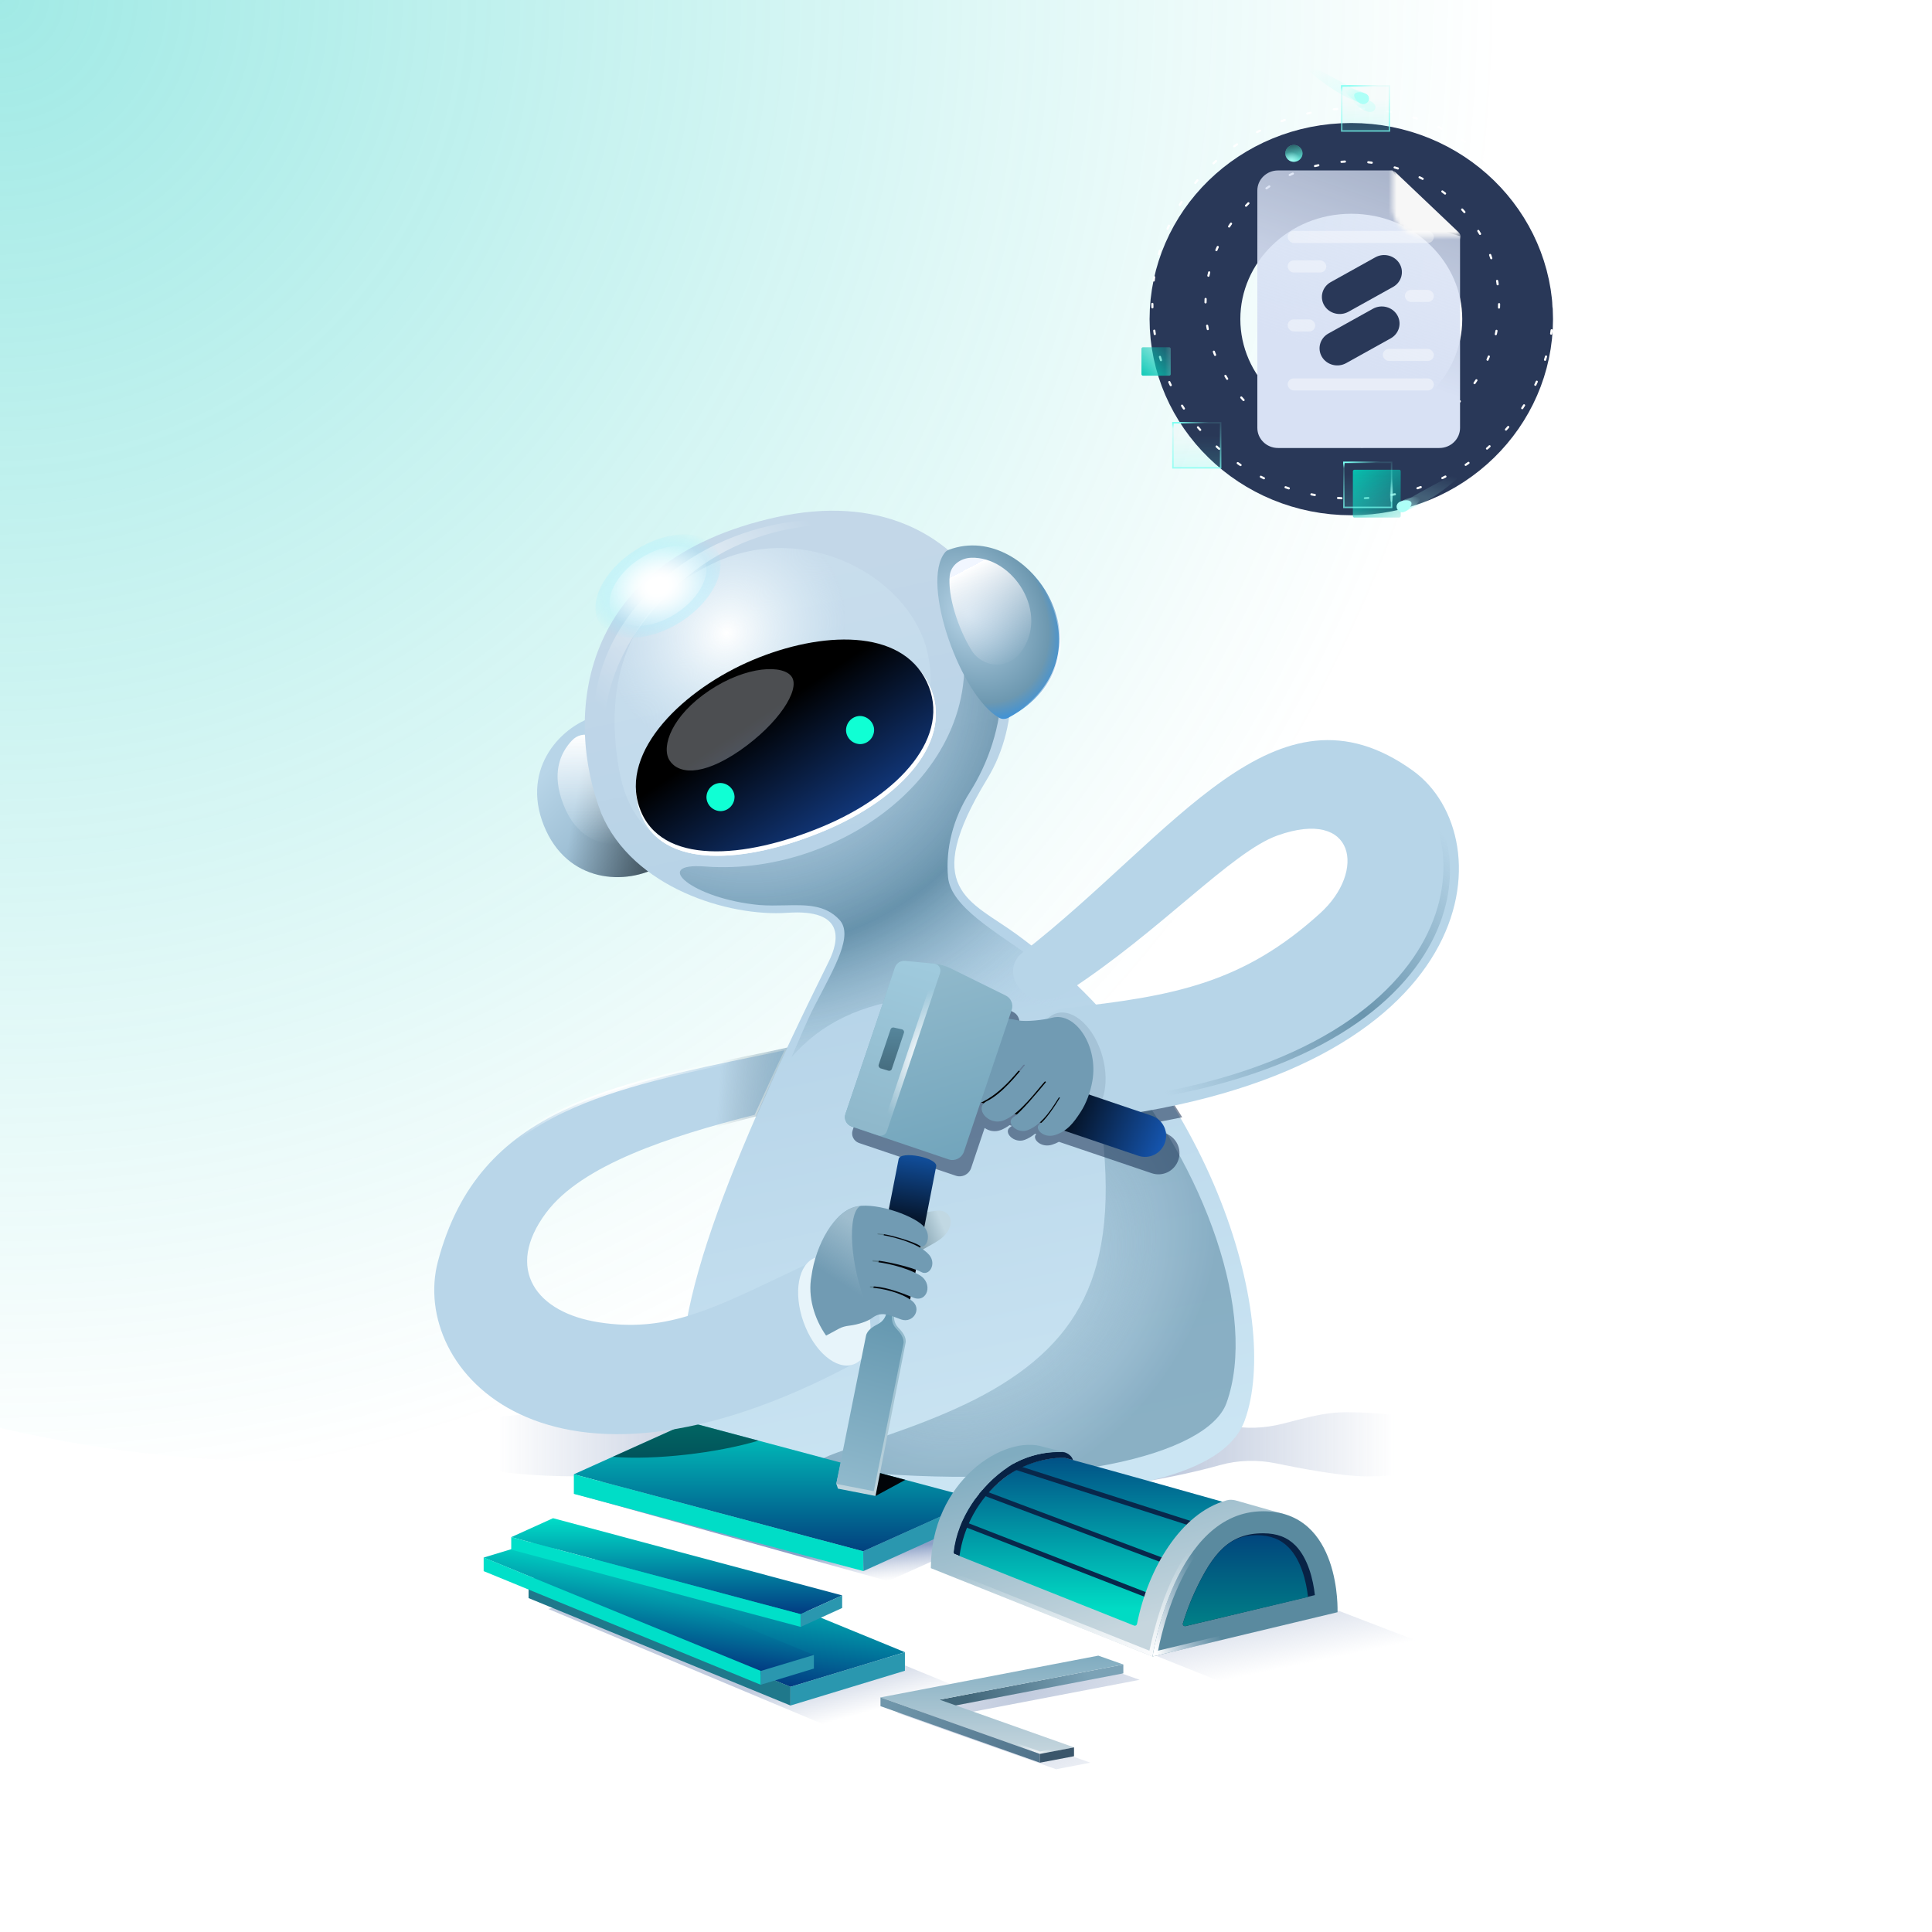 <svg id="eBFOJW89Y4c1" xmlns="http://www.w3.org/2000/svg" xmlns:xlink="http://www.w3.org/1999/xlink" viewBox="0 0 421 421" shape-rendering="geometricPrecision" text-rendering="geometricPrecision" width="421" height="421"><style><![CDATA[#eBFOJW89Y4c33 {animation: eBFOJW89Y4c33__m 2500ms linear infinite normal forwards}@keyframes eBFOJW89Y4c33__m { 0% {d: path('M128.759,205.362C125.972,206.665,123.347,207.916,120.853,209.105C102.084,218.05,90.745,223.454,74.127,220.868C66.154,219.636,60.02,216.281,57.254,211.321C54.464,206.32,55.194,199.872,60.547,192.706C65.147,186.544,73.102,181.635,82.615,177.576C92.073,173.539,103.137,170.316,114.122,167.541C114.648,166.415,115.38,164.807,116.213,162.978C117.954,159.152,120.136,154.357,121.801,150.969C119.673,151.412,117.568,151.845,115.488,152.273C96.116,156.261,78.871,159.811,64.973,166.433C49.395,173.855,38.051,185.126,32.735,205.24C29.07,219.127,36.102,236.154,53.878,244.506C71.653,252.858,100.249,252.554,139.637,231.482C143.468,229.427,145.417,226.444,146.033,223.215C146.653,219.968,145.932,216.431,144.335,213.301C142.738,210.171,140.288,207.491,137.509,205.947C134.738,204.408,131.668,204.007,128.759,205.362Z');animation-timing-function: cubic-bezier(0.445,0.05,0.55,0.95)} 20% {d: path('M124.119,204.697C121.332,206,118.707,207.251,116.213,208.44C97.444,217.385,88.394,224.491,71.776,221.905C63.804,220.673,57.669,217.318,54.903,212.358C52.114,207.357,52.843,200.909,58.196,193.743C62.796,187.581,73.102,181.635,82.615,177.576C92.073,173.539,103.137,170.316,114.122,167.541C114.648,166.415,115.38,164.807,116.213,162.978C117.954,159.152,120.136,154.357,121.801,150.969C119.673,151.412,117.568,151.845,115.488,152.273C96.116,156.261,78.871,159.811,64.973,166.433C49.395,173.855,35.701,186.163,30.384,206.277C26.719,220.164,33.751,237.191,51.527,245.543C69.302,253.895,95.609,251.889,134.997,230.817C138.828,228.762,140.777,225.779,141.393,222.55C142.013,219.303,141.292,215.766,139.695,212.636C138.098,209.506,135.648,206.826,132.869,205.282C130.098,203.743,127.028,203.342,124.119,204.697Z');animation-timing-function: cubic-bezier(0.445,0.05,0.55,0.95)} 40% {d: path('M128.218,204.18C125.431,205.483,122.806,206.734,120.312,207.923C101.543,216.868,90.745,223.454,74.127,220.868C66.154,219.636,60.02,216.281,57.254,211.321C54.464,206.32,55.194,199.872,60.547,192.706C65.147,186.544,73.102,181.635,82.615,177.576C92.073,173.539,103.137,170.316,114.122,167.541C114.648,166.415,115.38,164.807,116.213,162.978C117.954,159.152,120.136,154.357,121.801,150.969C119.673,151.412,117.568,151.845,115.488,152.273C96.116,156.261,78.871,159.811,64.973,166.433C49.395,173.855,38.051,185.126,32.735,205.24C29.07,219.127,36.102,236.154,53.878,244.506C71.653,252.858,99.708,251.372,139.096,230.3C142.927,228.245,144.876,225.262,145.492,222.033C146.112,218.786,145.391,215.249,143.794,212.119C142.197,208.989,139.747,206.309,136.968,204.765C134.197,203.226,131.127,202.825,128.218,204.18Z');animation-timing-function: cubic-bezier(0.445,0.05,0.55,0.95)} 50% {d: path('M128.759,205.362C125.972,206.665,123.347,207.916,120.853,209.105C102.084,218.05,90.745,223.454,74.127,220.868C66.154,219.636,60.02,216.281,57.254,211.321C54.464,206.32,55.194,199.872,60.547,192.706C65.147,186.544,73.102,181.635,82.615,177.576C92.073,173.539,103.137,170.316,114.122,167.541C114.648,166.415,115.38,164.807,116.213,162.978C117.954,159.152,120.136,154.357,121.801,150.969C119.673,151.412,117.568,151.845,115.488,152.273C96.116,156.261,78.871,159.811,64.973,166.433C49.395,173.855,38.051,185.126,32.735,205.24C29.07,219.127,36.102,236.154,53.878,244.506C71.653,252.858,100.249,252.554,139.637,231.482C143.468,229.427,145.417,226.444,146.033,223.215C146.653,219.968,145.932,216.431,144.335,213.301C142.738,210.171,140.288,207.491,137.509,205.947C134.738,204.408,131.668,204.007,128.759,205.362Z');animation-timing-function: cubic-bezier(0.445,0.05,0.55,0.95)} 80% {d: path('M129.501,205.285C126.714,206.588,124.089,207.839,121.595,209.028C102.826,217.973,94.574,224.089,77.956,221.503C69.983,220.271,63.849,216.916,61.083,211.956C58.293,206.955,59.022,200.507,64.375,193.341C68.976,187.179,76.304,181.11,82.615,177.576C91.27,172.728,103.137,170.316,114.122,167.541C114.648,166.415,115.38,164.807,116.213,162.978C117.954,159.152,120.136,154.357,121.801,150.969C119.673,151.412,117.568,151.845,115.488,152.273C96.116,156.261,77.873,157.417,64.973,166.433C53.02,174.786,41.362,183.67,36.564,205.875C34.213,222.364,39.931,236.789,57.707,245.141C75.481,253.493,100.991,252.477,140.379,231.405C144.21,229.35,146.159,226.367,146.775,223.138C147.395,219.891,146.674,216.354,145.077,213.224C143.48,210.094,141.03,207.414,138.251,205.87C135.48,204.331,132.41,203.93,129.501,205.285Z');animation-timing-function: cubic-bezier(0.445,0.05,0.55,0.95)} 100% {d: path('M128.759,205.362C125.972,206.665,123.347,207.916,120.853,209.105C102.084,218.05,90.745,223.454,74.127,220.868C66.154,219.636,60.02,216.281,57.254,211.321C54.464,206.32,55.194,199.872,60.547,192.706C65.147,186.544,73.102,181.635,82.615,177.576C92.073,173.539,103.137,170.316,114.122,167.541C114.648,166.415,115.38,164.807,116.213,162.978C117.954,159.152,120.136,154.357,121.801,150.969C119.673,151.412,117.568,151.845,115.488,152.273C96.116,156.261,78.871,159.811,64.973,166.433C49.395,173.855,38.051,185.126,32.735,205.24C29.07,219.127,36.102,236.154,53.878,244.506C71.653,252.858,100.249,252.554,139.637,231.482C143.468,229.427,145.417,226.444,146.033,223.215C146.653,219.968,145.932,216.431,144.335,213.301C142.738,210.171,140.288,207.491,137.509,205.947C134.738,204.408,131.668,204.007,128.759,205.362Z')}} #eBFOJW89Y4c56 {animation: eBFOJW89Y4c56__m 2500ms linear infinite normal forwards}@keyframes eBFOJW89Y4c56__m { 0% {d: path('M152.017,133.915L139.32,171.51C138.863,172.833,139.574,174.257,140.895,174.766L165.883,183.211C167.457,183.719,169.184,182.854,169.743,181.277L173.234,170.916C174.327,171.7,175.888,172.065,177.473,171.422C178.192,171.137,178.923,170.71,179.65,170.188L180.248,170.391C180.092,170.514,179.945,170.621,179.809,170.709C177.879,172.032,180.825,175.034,183.567,173.965C184.513,173.61,185.389,173.06,186.192,172.403L186.518,172.513C185.254,173.58,187.599,176.131,190.526,175.237C191.189,175.029,191.782,174.775,192.323,174.478L216.163,182.549C219.008,183.516,222.055,181.99,223.02,179.141C223.985,176.292,222.461,173.24,219.617,172.273L213.341,170.148C217.039,169.554,220.593,168.891,224.008,168.165C218.489,159.236,211.732,150.442,203.719,142.217C201.298,142.513,198.798,142.793,196.208,143.069C194.399,143.266,192.913,143.92,191.726,144.906C191.111,144.854,190.488,144.904,189.865,145.07C187.98,145.576,183.973,146.083,181.685,145.835L182.033,144.802C182.541,143.377,181.881,141.749,180.51,141.088L166.391,134.119C165.084,133.464,163.628,133.059,162.171,132.903C162.156,132.901,162.142,132.899,162.127,132.898L162.124,132.898L154.658,132.185C153.49,132.084,152.373,132.796,152.017,133.915Z');animation-timing-function: cubic-bezier(0.445,0.05,0.55,0.95)} 100% {d: path('M152.017,133.915L139.32,171.51C138.863,172.833,139.574,174.257,140.895,174.766L165.883,183.211C167.457,183.719,169.184,182.854,169.743,181.277L173.234,170.916C174.327,171.7,175.888,172.065,177.473,171.422C178.192,171.137,178.923,170.71,179.65,170.188L180.248,170.391C180.092,170.514,179.945,170.621,179.809,170.709C177.879,172.032,180.825,175.034,183.567,173.965C184.513,173.61,185.389,173.06,186.192,172.403L186.518,172.513C185.254,173.58,187.599,176.131,190.526,175.237C191.189,175.029,191.782,174.775,192.323,174.478L216.163,182.549C219.008,183.516,222.055,181.99,223.02,179.141C223.985,176.292,222.461,173.24,219.617,172.273L213.341,170.148C217.039,169.554,220.593,168.891,224.008,168.165C218.489,159.236,211.732,150.442,203.719,142.217C201.298,142.513,198.798,142.793,196.208,143.069C194.399,143.266,192.913,143.92,191.726,144.906C191.111,144.854,190.488,144.904,189.865,145.07C187.98,145.576,183.973,146.083,181.685,145.835L182.033,144.802C182.541,143.377,181.881,141.749,180.51,141.088L166.391,134.119C165.084,133.464,163.628,133.059,162.171,132.903C162.156,132.901,162.142,132.899,162.127,132.898L162.124,132.898L154.658,132.185C153.49,132.084,152.373,132.796,152.017,133.915Z')}} #eBFOJW89Y4c56_to {animation: eBFOJW89Y4c56_to__to 2500ms linear infinite normal forwards}@keyframes eBFOJW89Y4c56_to__to { 0% {transform: translate(181.595px,157.766px);animation-timing-function: cubic-bezier(0.445,0.05,0.55,0.95)} 50% {transform: translate(181.34px,134.116px);animation-timing-function: cubic-bezier(0.445,0.05,0.55,0.95)} 100% {transform: translate(181.595px,157.766px)}} #eBFOJW89Y4c56_tr {animation: eBFOJW89Y4c56_tr__tr 2500ms linear infinite normal forwards}@keyframes eBFOJW89Y4c56_tr__tr { 0% {transform: rotate(0deg);animation-timing-function: cubic-bezier(0.445,0.05,0.55,0.95)} 50% {transform: rotate(25.974deg);animation-timing-function: cubic-bezier(0.445,0.05,0.55,0.95)} 100% {transform: rotate(0deg)}} #eBFOJW89Y4c57_to {animation: eBFOJW89Y4c57_to__to 2500ms linear infinite normal forwards}@keyframes eBFOJW89Y4c57_to__to { 0% {transform: translate(134.612px,217.976px);animation-timing-function: cubic-bezier(0.445,0.05,0.55,0.95)} 20% {transform: translate(129.861px,217.976px);animation-timing-function: cubic-bezier(0.445,0.05,0.55,0.95)} 50% {transform: translate(134.489px,217.409px);animation-timing-function: cubic-bezier(0.445,0.05,0.55,0.95)} 80% {transform: translate(136.688px,217.499px);animation-timing-function: cubic-bezier(0.445,0.05,0.55,0.95)} 100% {transform: translate(134.612px,217.976px)}} #eBFOJW89Y4c57_tr {animation: eBFOJW89Y4c57_tr__tr 2500ms linear infinite normal forwards}@keyframes eBFOJW89Y4c57_tr__tr { 0% {transform: rotate(0deg);animation-timing-function: cubic-bezier(0.445,0.05,0.55,0.95)} 50% {transform: rotate(0deg);animation-timing-function: cubic-bezier(0.445,0.05,0.55,0.95)} 100% {transform: rotate(0deg)}} #eBFOJW89Y4c59 {animation: eBFOJW89Y4c59__m 2500ms linear infinite normal forwards}@keyframes eBFOJW89Y4c59__m { 0% {d: path('M194.051,140.098C222.239,137.096,239.862,133.535,259.467,115.73C271.301,104.996,268.507,88.665,248.547,95.737C236.713,99.908,218.33,120.453,194.612,135.817C184.507,142.77,176.275,131.042,182.979,125.853C222.188,95.381,248.039,53.716,283.287,79.102C307.005,96.195,302.31,156.788,200.603,168.637C185.453,171.195,179.888,141.643,194.051,140.098Z');animation-timing-function: cubic-bezier(0.445,0.05,0.55,0.95)} 50% {d: path('M197.738,117.401C225.926,114.399,254.713,111.326,267.825,100.831C277,93.487,268.507,88.665,248.547,95.737C236.713,99.908,218.33,120.453,194.612,135.817C184.507,142.77,176.275,131.042,182.979,125.853C222.188,95.381,250.469,57.122,283.287,79.102C300.978,91.735,302.102,133.986,200.395,145.835C185.245,148.393,183.575,118.946,197.738,117.401Z');animation-timing-function: cubic-bezier(0.445,0.05,0.55,0.95)} 100% {d: path('M194.051,140.098C222.239,137.096,239.862,133.535,259.467,115.73C271.301,104.996,268.507,88.665,248.547,95.737C236.713,99.908,218.33,120.453,194.612,135.817C184.507,142.77,176.275,131.042,182.979,125.853C222.188,95.381,248.039,53.716,283.287,79.102C307.005,96.195,302.31,156.788,200.603,168.637C185.453,171.195,179.888,141.643,194.051,140.098Z')}} #eBFOJW89Y4c59_tr {animation: eBFOJW89Y4c59_tr__tr 2500ms linear infinite normal forwards}@keyframes eBFOJW89Y4c59_tr__tr { 0% {transform: translate(187.436px,131.169px) rotate(0deg);animation-timing-function: cubic-bezier(0.445,0.05,0.55,0.95)} 50% {transform: translate(187.436px,131.169px) rotate(-5.209deg);animation-timing-function: cubic-bezier(0.445,0.05,0.55,0.95)} 100% {transform: translate(187.436px,131.169px) rotate(0deg)}} #eBFOJW89Y4c61 {animation: eBFOJW89Y4c61__m 2500ms linear infinite normal forwards}@keyframes eBFOJW89Y4c61__m { 0% {d: path('M196.104,164.223C198.109,165.596,200.517,166.254,203.259,165.791C298.745,154.666,303.153,97.78,280.885,81.732C279.014,80.384,277.17,79.237,275.351,78.279C276.624,79.025,277.909,79.863,279.207,80.798C301.475,96.846,297.067,153.732,201.581,164.857C199.566,165.197,197.731,164.932,196.104,164.223Z');animation-timing-function: cubic-bezier(0.445,0.05,0.55,0.95)} 50% {d: path('M199.462,142.598C201.467,143.971,203.875,144.629,206.617,144.166C292.694,132.098,303.499,93.419,281.231,77.372C279.36,76.024,277.516,74.877,275.697,73.919C276.97,74.665,278.255,75.503,279.553,76.438C301.821,92.486,287.609,128.093,204.939,143.232C202.924,143.572,201.089,143.307,199.462,142.598Z');animation-timing-function: cubic-bezier(0.445,0.05,0.55,0.95)} 100% {d: path('M196.104,164.223C198.109,165.596,200.517,166.254,203.259,165.791C298.745,154.666,303.153,97.78,280.885,81.732C279.014,80.384,277.17,79.237,275.351,78.279C276.624,79.025,277.909,79.863,279.207,80.798C301.475,96.846,297.067,153.732,201.581,164.857C199.566,165.197,197.731,164.932,196.104,164.223Z')}} #eBFOJW89Y4c61_to {animation: eBFOJW89Y4c61_to__to 2500ms linear infinite normal forwards}@keyframes eBFOJW89Y4c61_to__to { 0% {transform: translate(244.881px,121.479px);animation-timing-function: cubic-bezier(0.445,0.05,0.55,0.95)} 50% {transform: translate(240.116px,117.065px);animation-timing-function: cubic-bezier(0.445,0.05,0.55,0.95)} 100% {transform: translate(244.881px,121.479px)}} #eBFOJW89Y4c62_to {animation: eBFOJW89Y4c62_to__to 2500ms linear infinite normal forwards}@keyframes eBFOJW89Y4c62_to__to { 0% {transform: translate(195.468px,154.775px);animation-timing-function: cubic-bezier(0.445,0.05,0.55,0.95)} 50% {transform: translate(194.04px,132.098px);animation-timing-function: cubic-bezier(0.445,0.05,0.55,0.95)} 100% {transform: translate(195.468px,154.775px)}} #eBFOJW89Y4c62_tr {animation: eBFOJW89Y4c62_tr__tr 2500ms linear infinite normal forwards}@keyframes eBFOJW89Y4c62_tr__tr { 0% {transform: rotate(0deg);animation-timing-function: cubic-bezier(0.445,0.05,0.55,0.95)} 50% {transform: rotate(13.223deg);animation-timing-function: cubic-bezier(0.445,0.05,0.55,0.95)} 100% {transform: rotate(0deg)}} #eBFOJW89Y4c63_tr {animation: eBFOJW89Y4c63_tr__tr 2500ms linear infinite normal forwards}@keyframes eBFOJW89Y4c63_tr__tr { 0% {transform: translate(139.181px,265.95px) rotate(0deg);animation-timing-function: cubic-bezier(0.445,0.05,0.55,0.95)} 20% {transform: translate(139.181px,265.95px) rotate(-5.134deg);animation-timing-function: cubic-bezier(0.445,0.05,0.55,0.95)} 40% {transform: translate(139.181px,265.95px) rotate(0deg);animation-timing-function: cubic-bezier(0.445,0.05,0.55,0.95)} 50% {transform: translate(139.181px,265.95px) rotate(0deg);animation-timing-function: cubic-bezier(0.445,0.05,0.55,0.95)} 55% {transform: translate(139.181px,265.95px) rotate(0deg);animation-timing-function: cubic-bezier(0.445,0.05,0.55,0.95)} 80% {transform: translate(139.181px,265.95px) rotate(3.159deg);animation-timing-function: cubic-bezier(0.445,0.05,0.55,0.95)} 100% {transform: translate(139.181px,265.95px) rotate(0deg)}} #eBFOJW89Y4c70_to {animation: eBFOJW89Y4c70_to__to 2500ms linear infinite normal forwards}@keyframes eBFOJW89Y4c70_to__to { 0% {transform: translate(178.603px,153.569px);animation-timing-function: cubic-bezier(0.445,0.05,0.55,0.95)} 50% {transform: translate(179.161px,127.763px);animation-timing-function: cubic-bezier(0.445,0.05,0.55,0.95)} 100% {transform: translate(178.603px,153.569px)}} #eBFOJW89Y4c70_tr {animation: eBFOJW89Y4c70_tr__tr 2500ms linear infinite normal forwards}@keyframes eBFOJW89Y4c70_tr__tr { 0% {transform: rotate(0deg);animation-timing-function: cubic-bezier(0.445,0.05,0.55,0.95)} 50% {transform: rotate(27.78deg);animation-timing-function: cubic-bezier(0.445,0.05,0.55,0.95)} 100% {transform: rotate(0deg)}} #eBFOJW89Y4c108_tr {animation: eBFOJW89Y4c108_tr__tr 2500ms linear infinite normal forwards}@keyframes eBFOJW89Y4c108_tr__tr { 0% {transform: translate(53.35px,62.722px) rotate(0deg)} 100% {transform: translate(53.35px,62.722px) rotate(-359deg)}} #eBFOJW89Y4c109_tr {animation: eBFOJW89Y4c109_tr__tr 2500ms linear infinite normal forwards}@keyframes eBFOJW89Y4c109_tr__tr { 0% {transform: translate(53.518px,62.56px) rotate(0deg)} 100% {transform: translate(53.518px,62.56px) rotate(359deg)}} #eBFOJW89Y4c110_to {animation: eBFOJW89Y4c110_to__to 2500ms linear infinite normal forwards}@keyframes eBFOJW89Y4c110_to__to { 0% {transform: translate(59.527px,110.492px);animation-timing-function: cubic-bezier(0.455,0.03,0.515,0.955)} 50% {transform: translate(59.527px,113.349px);animation-timing-function: cubic-bezier(0.455,0.03,0.515,0.955)} 100% {transform: translate(59.527px,110.492px)}} #eBFOJW89Y4c113_to {animation: eBFOJW89Y4c113_to__to 2500ms linear infinite normal forwards}@keyframes eBFOJW89Y4c113_to__to { 0% {transform: translate(14.152px,98.299px);animation-timing-function: cubic-bezier(0.455,0.03,0.515,0.955)} 50% {transform: translate(14.152px,104.014px);animation-timing-function: cubic-bezier(0.455,0.03,0.515,0.955)} 100% {transform: translate(14.152px,98.299px)}} #eBFOJW89Y4c118_to {animation: eBFOJW89Y4c118_to__to 2500ms linear infinite normal forwards}@keyframes eBFOJW89Y4c118_to__to { 0% {transform: translate(57.246px,108.275px);animation-timing-function: cubic-bezier(0.455,0.03,0.515,0.955)} 50% {transform: translate(57.246px,102.56px);animation-timing-function: cubic-bezier(0.455,0.03,0.515,0.955)} 100% {transform: translate(57.246px,108.275px)}} #eBFOJW89Y4c123_to {animation: eBFOJW89Y4c123_to__to 2500ms linear infinite normal forwards}@keyframes eBFOJW89Y4c123_to__to { 0% {transform: translate(56.699px,13.394px);animation-timing-function: cubic-bezier(0.455,0.03,0.515,0.955)} 50% {transform: translate(56.699px,19.109px);animation-timing-function: cubic-bezier(0.455,0.03,0.515,0.955)} 100% {transform: translate(56.699px,13.394px)}} #eBFOJW89Y4c128_to {animation: eBFOJW89Y4c128_to__to 2500ms linear infinite normal forwards}@keyframes eBFOJW89Y4c128_to__to { 0% {transform: translate(3.891px,77.177px);animation-timing-function: cubic-bezier(0.455,0.03,0.515,0.955)} 50% {transform: translate(3.891px,71.462px);animation-timing-function: cubic-bezier(0.455,0.03,0.515,0.955)} 100% {transform: translate(3.891px,77.177px)}} #eBFOJW89Y4c152_to {animation: eBFOJW89Y4c152_to__to 2500ms linear infinite normal forwards}@keyframes eBFOJW89Y4c152_to__to { 0% {transform: translate(55.054px,63.99px);animation-timing-function: cubic-bezier(0.445,0.05,0.55,0.95)} 50% {transform: translate(55.054px,66.847px);animation-timing-function: cubic-bezier(0.445,0.05,0.55,0.95)} 100% {transform: translate(55.054px,63.99px)}}]]></style><defs><radialGradient id="eBFOJW89Y4c5-fill" cx="0" cy="0" r="0.593" spreadMethod="pad" gradientUnits="objectBoundingBox" gradientTransform="translate(0.385 0.421)"><stop id="eBFOJW89Y4c5-fill-0" offset="0%" stop-color="#14cabf"/><stop id="eBFOJW89Y4c5-fill-1" offset="100%" stop-color="rgba(20,202,191,0)"/></radialGradient><filter id="eBFOJW89Y4c11-filter" x="-150%" width="400%" y="-150%" height="400%"><feGaussianBlur id="eBFOJW89Y4c11-filter-blur-0" stdDeviation="4,4" result="result"/></filter><radialGradient id="eBFOJW89Y4c11-fill" cx="0" cy="0" r="1" spreadMethod="pad" gradientUnits="userSpaceOnUse" gradientTransform="matrix(114.753 0.124 -1.228 1134.75 163.334 252.215)"><stop id="eBFOJW89Y4c11-fill-0" offset="51.599%" stop-color="#c1cbde"/><stop id="eBFOJW89Y4c11-fill-1" offset="100%" stop-color="rgba(193,203,222,0)"/></radialGradient><linearGradient id="eBFOJW89Y4c12-fill" x1="67.739" y1="72.189" x2="90.637" y2="95.434" spreadMethod="pad" gradientUnits="userSpaceOnUse" gradientTransform="translate(0 0)"><stop id="eBFOJW89Y4c12-fill-0" offset="0%" stop-color="#b8d5e8"/><stop id="eBFOJW89Y4c12-fill-1" offset="100%" stop-color="#8cb0c7"/></linearGradient><linearGradient id="eBFOJW89Y4c13-fill" x1="107.636" y1="102.026" x2="66.698" y2="95.087" spreadMethod="pad" gradientUnits="userSpaceOnUse" gradientTransform="translate(0 0)"><stop id="eBFOJW89Y4c13-fill-0" offset="0%" stop-color="#000"/><stop id="eBFOJW89Y4c13-fill-1" offset="100%" stop-color="rgba(0,0,0,0)"/></linearGradient><filter id="eBFOJW89Y4c16-filter" x="-150%" width="400%" y="-150%" height="400%"><feGaussianBlur id="eBFOJW89Y4c16-filter-blur-0" stdDeviation="1,1" result="result"/></filter><linearGradient id="eBFOJW89Y4c16-fill" x1="131.433" y1="310.271" x2="134.954" y2="323.261" spreadMethod="pad" gradientUnits="userSpaceOnUse" gradientTransform="translate(0 0)"><stop id="eBFOJW89Y4c16-fill-0" offset="0%" stop-color="#c1cbde"/><stop id="eBFOJW89Y4c16-fill-1" offset="100%" stop-color="rgba(193,203,222,0)"/></linearGradient><filter id="eBFOJW89Y4c17-filter" x="-150%" width="400%" y="-150%" height="400%"><feGaussianBlur id="eBFOJW89Y4c17-filter-blur-0" stdDeviation="1,1" result="result"/></filter><linearGradient id="eBFOJW89Y4c17-fill" x1="145.319" y1="279.089" x2="146.085" y2="287.496" spreadMethod="pad" gradientUnits="userSpaceOnUse" gradientTransform="translate(0 0)"><stop id="eBFOJW89Y4c17-fill-0" offset="0%" stop-color="#8ca0c7"/><stop id="eBFOJW89Y4c17-fill-1" offset="100%" stop-color="rgba(193,203,222,0)"/></linearGradient><filter id="eBFOJW89Y4c18-filter" x="-150%" width="400%" y="-150%" height="400%"><feGaussianBlur id="eBFOJW89Y4c18-filter-blur-0" stdDeviation="1,1" result="result"/></filter><linearGradient id="eBFOJW89Y4c18-fill" x1="236.208" y1="288.684" x2="240.956" y2="311.607" spreadMethod="pad" gradientUnits="userSpaceOnUse" gradientTransform="translate(0 0)"><stop id="eBFOJW89Y4c18-fill-0" offset="0%" stop-color="#c1cbde"/><stop id="eBFOJW89Y4c18-fill-1" offset="100%" stop-color="rgba(193,203,222,0)"/></linearGradient><filter id="eBFOJW89Y4c19-filter" x="-150%" width="400%" y="-150%" height="400%"><feGaussianBlur id="eBFOJW89Y4c19-filter-blur-0" stdDeviation="1,1" result="result"/></filter><radialGradient id="eBFOJW89Y4c19-fill" cx="0" cy="0" r="1" spreadMethod="pad" gradientUnits="userSpaceOnUse" gradientTransform="matrix(11.388 31.271 -77.29 28.148 182.891 316.762)"><stop id="eBFOJW89Y4c19-fill-0" offset="0%" stop-color="#c1cbde"/><stop id="eBFOJW89Y4c19-fill-1" offset="100%" stop-color="rgba(193,203,222,0)"/></radialGradient><filter id="eBFOJW89Y4c20-filter" x="-150%" width="400%" y="-150%" height="400%"><feGaussianBlur id="eBFOJW89Y4c20-filter-blur-0" stdDeviation="2,2" result="result"/></filter><linearGradient id="eBFOJW89Y4c21-fill" x1="73.826" y1="69.853" x2="73.826" y2="98.07" spreadMethod="pad" gradientUnits="userSpaceOnUse" gradientTransform="translate(0 0)"><stop id="eBFOJW89Y4c21-fill-0" offset="0%" stop-color="#fff"/><stop id="eBFOJW89Y4c21-fill-1" offset="100%" stop-color="rgba(228,242,251,0)"/></linearGradient><linearGradient id="eBFOJW89Y4c22-fill" x1="107.289" y1="31.598" x2="156.489" y2="265.95" spreadMethod="pad" gradientUnits="userSpaceOnUse" gradientTransform="translate(0 0)"><stop id="eBFOJW89Y4c22-fill-0" offset="0%" stop-color="#c3d7e8"/><stop id="eBFOJW89Y4c22-fill-1" offset="39.636%" stop-color="#b4d2e7"/><stop id="eBFOJW89Y4c22-fill-2" offset="100%" stop-color="#cbe5f3"/></linearGradient><filter id="eBFOJW89Y4c24-filter" x="-150%" width="400%" y="-150%" height="400%"><feGaussianBlur id="eBFOJW89Y4c24-filter-blur-0" stdDeviation="5,5" result="result"/></filter><radialGradient id="eBFOJW89Y4c24-fill" cx="0" cy="0" r="1" spreadMethod="pad" gradientUnits="userSpaceOnUse" gradientTransform="matrix(45.101 -47.877 36.514 34.398 175.287 209.921)"><stop id="eBFOJW89Y4c24-fill-0" offset="0%" stop-color="rgba(109,152,176,0)"/><stop id="eBFOJW89Y4c24-fill-1" offset="73.73%" stop-color="#85abc1"/><stop id="eBFOJW89Y4c24-fill-2" offset="100%" stop-color="#6d98b0"/></radialGradient><linearGradient id="eBFOJW89Y4c25-fill" x1="119.703" y1="246.541" x2="119.703" y2="279.71" spreadMethod="pad" gradientUnits="userSpaceOnUse" gradientTransform="translate(0 0)"><stop id="eBFOJW89Y4c25-fill-0" offset="0%" stop-color="#00c9bf"/><stop id="eBFOJW89Y4c25-fill-1" offset="100%" stop-color="#02417f"/></linearGradient><filter id="eBFOJW89Y4c27-filter" x="-150%" width="400%" y="-150%" height="400%"><feGaussianBlur id="eBFOJW89Y4c27-filter-blur-0" stdDeviation="2,2" result="result"/></filter><filter id="eBFOJW89Y4c32-filter" x="-150%" width="400%" y="-150%" height="400%"><feGaussianBlur id="eBFOJW89Y4c32-filter-blur-0" stdDeviation="5,5" result="result"/></filter><radialGradient id="eBFOJW89Y4c32-fill" cx="0" cy="0" r="1" spreadMethod="pad" gradientUnits="userSpaceOnUse" gradientTransform="matrix(111.019 -33.999 33.429 109.157 113.187 55.19)"><stop id="eBFOJW89Y4c32-fill-0" offset="15.935%" stop-color="rgba(126,167,192,0)"/><stop id="eBFOJW89Y4c32-fill-1" offset="61.134%" stop-color="#376b87"/><stop id="eBFOJW89Y4c32-fill-2" offset="100%" stop-color="rgba(195,223,239,0)"/></radialGradient><radialGradient id="eBFOJW89Y4c33-stroke" cx="0" cy="0" r="1" spreadMethod="pad" gradientUnits="userSpaceOnUse" gradientTransform="matrix(31.224 -10.061 3.242 10.061 77.799 160.31)"><stop id="eBFOJW89Y4c33-stroke-0" offset="0%" stop-color="#fff"/><stop id="eBFOJW89Y4c33-stroke-1" offset="100%" stop-color="rgba(255,255,255,0)"/></radialGradient><linearGradient id="eBFOJW89Y4c34-fill" x1="120.36" y1="160.484" x2="105.034" y2="159.278" spreadMethod="pad" gradientUnits="userSpaceOnUse" gradientTransform="translate(0 0)"><stop id="eBFOJW89Y4c34-fill-0" offset="0%" stop-color="#6b96af"/><stop id="eBFOJW89Y4c34-fill-1" offset="100%" stop-color="rgba(89,113,127,0)"/></linearGradient><filter id="eBFOJW89Y4c38-filter" x="-150%" width="400%" y="-150%" height="400%"><feGaussianBlur id="eBFOJW89Y4c38-filter-blur-0" stdDeviation="3,3" result="result"/></filter><radialGradient id="eBFOJW89Y4c38-fill" cx="0" cy="0" r="1" spreadMethod="pad" gradientUnits="userSpaceOnUse" gradientTransform="matrix(17.694 22.204 -24.89 19.834 106.943 43.741)"><stop id="eBFOJW89Y4c38-fill-0" offset="0%" stop-color="#fff"/><stop id="eBFOJW89Y4c38-fill-1" offset="100%" stop-color="rgba(218,239,249,0.22)"/></radialGradient><linearGradient id="eBFOJW89Y4c39-fill" x1="118.738" y1="63.169" x2="144.064" y2="101.332" spreadMethod="pad" gradientUnits="userSpaceOnUse" gradientTransform="translate(0 0)"><stop id="eBFOJW89Y4c39-fill-0" offset="0%" stop-color="#000"/><stop id="eBFOJW89Y4c39-fill-1" offset="100%" stop-color="#1749a2"/></linearGradient><filter id="eBFOJW89Y4c40-filter" x="-150%" width="400%" y="-150%" height="400%"><feGaussianBlur id="eBFOJW89Y4c40-filter-blur-0" stdDeviation="5,5" result="result"/></filter><radialGradient id="eBFOJW89Y4c46-fill" cx="0" cy="0" r="1" spreadMethod="pad" gradientUnits="userSpaceOnUse" gradientTransform="matrix(19.775 31.571 -24.854 15.568 169.045 38.884)"><stop id="eBFOJW89Y4c46-fill-0" offset="0%" stop-color="#b8d5e8"/><stop id="eBFOJW89Y4c46-fill-1" offset="64.907%" stop-color="#6d98b0"/><stop id="eBFOJW89Y4c46-fill-2" offset="90.694%" stop-color="#108cff"/></radialGradient><radialGradient id="eBFOJW89Y4c46-stroke" cx="0" cy="0" r="1" spreadMethod="pad" gradientUnits="userSpaceOnUse" gradientTransform="matrix(-15.612 3.816 -4.031 -16.491 190.901 49.292)"><stop id="eBFOJW89Y4c46-stroke-0" offset="0%" stop-color="#fff"/><stop id="eBFOJW89Y4c46-stroke-1" offset="100%" stop-color="rgba(255,255,255,0)"/></radialGradient><filter id="eBFOJW89Y4c47-filter" x="-150%" width="400%" y="-150%" height="400%"><feGaussianBlur id="eBFOJW89Y4c47-filter-blur-0" stdDeviation="2,2" result="result"/></filter><linearGradient id="eBFOJW89Y4c48-fill" x1="169.104" y1="27.103" x2="181.827" y2="51.201" spreadMethod="pad" gradientUnits="userSpaceOnUse" gradientTransform="translate(0 0)"><stop id="eBFOJW89Y4c48-fill-0" offset="0%" stop-color="#f1f6ff"/><stop id="eBFOJW89Y4c48-fill-1" offset="0%" stop-color="#fff"/><stop id="eBFOJW89Y4c48-fill-2" offset="100%" stop-color="rgba(217,225,239,0)"/></linearGradient><linearGradient id="eBFOJW89Y4c49-fill" x1="106.397" y1="280.749" x2="102.384" y2="311.841" spreadMethod="pad" gradientUnits="userSpaceOnUse" gradientTransform="translate(0 0)"><stop id="eBFOJW89Y4c49-fill-0" offset="0%" stop-color="#00dec8"/><stop id="eBFOJW89Y4c49-fill-1" offset="100%" stop-color="#023b82"/></linearGradient><linearGradient id="eBFOJW89Y4c52-fill" x1="88.566" y1="281.083" x2="85.281" y2="306.538" spreadMethod="pad" gradientUnits="userSpaceOnUse" gradientTransform="translate(0 0)"><stop id="eBFOJW89Y4c52-fill-0" offset="0%" stop-color="#00dec8"/><stop id="eBFOJW89Y4c52-fill-1" offset="100%" stop-color="#023b82"/></linearGradient><filter id="eBFOJW89Y4c56-filter" x="-150%" width="400%" y="-150%" height="400%"><feGaussianBlur id="eBFOJW89Y4c56-filter-blur-0" stdDeviation="2,2" result="result"/></filter><filter id="eBFOJW89Y4c61-filter" x="-150%" width="400%" y="-150%" height="400%"><feGaussianBlur id="eBFOJW89Y4c61-filter-blur-0" stdDeviation="1,1" result="result"/></filter><linearGradient id="eBFOJW89Y4c61-fill" x1="295.868" y1="102.767" x2="221.785" y2="165.938" spreadMethod="pad" gradientUnits="userSpaceOnUse" gradientTransform="translate(0 0)"><stop id="eBFOJW89Y4c61-fill-0" offset="0%" stop-color="rgba(106,149,174,0)"/><stop id="eBFOJW89Y4c61-fill-1" offset="46.803%" stop-color="#6a95ae"/><stop id="eBFOJW89Y4c61-fill-2" offset="100%" stop-color="rgba(106,149,174,0)"/></linearGradient><linearGradient id="eBFOJW89Y4c64-fill" x1="162.144" y1="195.019" x2="150.696" y2="199.723" spreadMethod="pad" gradientUnits="userSpaceOnUse" gradientTransform="translate(0 0)"><stop id="eBFOJW89Y4c64-fill-0" offset="0%" stop-color="#c1d8e3"/><stop id="eBFOJW89Y4c64-fill-1" offset="100%" stop-color="#5b7e8e"/></linearGradient><linearGradient id="eBFOJW89Y4c65-fill" x1="156.597" y1="171.766" x2="152.258" y2="198.826" spreadMethod="pad" gradientUnits="userSpaceOnUse" gradientTransform="translate(0 0)"><stop id="eBFOJW89Y4c65-fill-0" offset="0%" stop-color="#1564c7"/><stop id="eBFOJW89Y4c65-fill-1" offset="100%" stop-color="#02050b"/></linearGradient><linearGradient id="eBFOJW89Y4c66-fill" x1="152.161" y1="219.991" x2="144.259" y2="265.489" spreadMethod="pad" gradientUnits="userSpaceOnUse" gradientTransform="translate(0 0)"><stop id="eBFOJW89Y4c66-fill-0" offset="0%" stop-color="#8eb8cb"/><stop id="eBFOJW89Y4c66-fill-1" offset="100%" stop-color="#bfd4dd"/></linearGradient><linearGradient id="eBFOJW89Y4c67-fill" x1="136.325" y1="263.535" x2="148.688" y2="218.428" spreadMethod="pad" gradientUnits="userSpaceOnUse" gradientTransform="translate(0 0)"><stop id="eBFOJW89Y4c67-fill-0" offset="0%" stop-color="#91bacd"/><stop id="eBFOJW89Y4c67-fill-1" offset="100%" stop-color="#6497af"/></linearGradient><linearGradient id="eBFOJW89Y4c69-fill" x1="140.674" y1="195.94" x2="132.532" y2="208.325" spreadMethod="pad" gradientUnits="userSpaceOnUse" gradientTransform="translate(0 0)"><stop id="eBFOJW89Y4c69-fill-0" offset="0%" stop-color="#ddecf3"/><stop id="eBFOJW89Y4c69-fill-1" offset="100%" stop-color="rgba(221,236,243,0)"/></linearGradient><linearGradient id="eBFOJW89Y4c71-fill" x1="189.219" y1="165.776" x2="219.875" y2="178.355" spreadMethod="pad" gradientUnits="userSpaceOnUse" gradientTransform="translate(0 0)"><stop id="eBFOJW89Y4c71-fill-0" offset="0%" stop-color="#000"/><stop id="eBFOJW89Y4c71-fill-1" offset="100%" stop-color="#165ab9"/></linearGradient><linearGradient id="eBFOJW89Y4c73-fill" x1="153.241" y1="128.923" x2="168.023" y2="177.88" spreadMethod="pad" gradientUnits="userSpaceOnUse" gradientTransform="translate(0 0)"><stop id="eBFOJW89Y4c73-fill-0" offset="0%" stop-color="#92bacc"/><stop id="eBFOJW89Y4c73-fill-1" offset="100%" stop-color="#72a5bc"/></linearGradient><linearGradient id="eBFOJW89Y4c74-fill" x1="156.501" y1="128.639" x2="143.851" y2="170.927" spreadMethod="pad" gradientUnits="userSpaceOnUse" gradientTransform="translate(0 0)"><stop id="eBFOJW89Y4c74-fill-0" offset="0%" stop-color="#9fcadd"/><stop id="eBFOJW89Y4c74-fill-1" offset="100%" stop-color="#8fb8cb"/></linearGradient><radialGradient id="eBFOJW89Y4c75-fill" cx="0" cy="0" r="1" spreadMethod="pad" gradientUnits="userSpaceOnUse" gradientTransform="matrix(-7.166 -2.533 5.849 -16.545 155.86 151.846)"><stop id="eBFOJW89Y4c75-fill-0" offset="0%" stop-color="#f7fafc"/><stop id="eBFOJW89Y4c75-fill-1" offset="100%" stop-color="rgba(247,250,252,0)"/></radialGradient><linearGradient id="eBFOJW89Y4c76-fill" x1="149.25" y1="145.094" x2="149.25" y2="156.235" spreadMethod="pad" gradientUnits="userSpaceOnUse" gradientTransform="translate(0 0)"><stop id="eBFOJW89Y4c76-fill-0" offset="0%" stop-color="#56869c"/><stop id="eBFOJW89Y4c76-fill-1" offset="100%" stop-color="#466d7f"/></linearGradient><linearGradient id="eBFOJW89Y4c77-fill" x1="201.458" y1="255.654" x2="201.458" y2="294.452" spreadMethod="pad" gradientUnits="userSpaceOnUse" gradientTransform="translate(0 0)"><stop id="eBFOJW89Y4c77-fill-0" offset="0%" stop-color="#015186"/><stop id="eBFOJW89Y4c77-fill-1" offset="100%" stop-color="#00dbc4"/></linearGradient><linearGradient id="eBFOJW89Y4c82-fill" x1="189.088" y1="252.682" x2="201.352" y2="301.42" spreadMethod="pad" gradientUnits="userSpaceOnUse" gradientTransform="translate(0 0)"><stop id="eBFOJW89Y4c82-fill-0" offset="0%" stop-color="#80acc0"/><stop id="eBFOJW89Y4c82-fill-1" offset="100%" stop-color="#c6d6de"/></linearGradient><linearGradient id="eBFOJW89Y4c83-fill" x1="215.875" y1="306.785" x2="213.518" y2="281.062" spreadMethod="pad" gradientUnits="userSpaceOnUse" gradientTransform="translate(0 0)"><stop id="eBFOJW89Y4c83-fill-0" offset="0%" stop-color="#fbfcfd"/><stop id="eBFOJW89Y4c83-fill-1" offset="100%" stop-color="rgba(251,252,253,0)"/></linearGradient><linearGradient id="eBFOJW89Y4c85-fill" x1="217.345" y1="305.684" x2="233.54" y2="300.34" spreadMethod="pad" gradientUnits="userSpaceOnUse" gradientTransform="translate(0 0)"><stop id="eBFOJW89Y4c85-fill-0" offset="0%" stop-color="#fff"/><stop id="eBFOJW89Y4c85-fill-1" offset="100%" stop-color="rgba(206,215,235,0)"/></linearGradient><linearGradient id="eBFOJW89Y4c87-fill" x1="240.25" y1="275.569" x2="240.25" y2="298.953" spreadMethod="pad" gradientUnits="userSpaceOnUse" gradientTransform="translate(0 0)"><stop id="eBFOJW89Y4c87-fill-0" offset="0%" stop-color="#01467d"/><stop id="eBFOJW89Y4c87-fill-1" offset="100%" stop-color="#008087"/></linearGradient><linearGradient id="eBFOJW89Y4c88-fill" x1="94.103" y1="271.205" x2="94.103" y2="295.861" spreadMethod="pad" gradientUnits="userSpaceOnUse" gradientTransform="translate(0 0)"><stop id="eBFOJW89Y4c88-fill-0" offset="0%" stop-color="#00dec8"/><stop id="eBFOJW89Y4c88-fill-1" offset="100%" stop-color="#023b82"/></linearGradient><linearGradient id="eBFOJW89Y4c91-fill" x1="169.542" y1="320.63" x2="200.176" y2="314.356" spreadMethod="pad" gradientUnits="userSpaceOnUse" gradientTransform="translate(0 0)"><stop id="eBFOJW89Y4c91-fill-0" offset="0%" stop-color="#42677a"/><stop id="eBFOJW89Y4c91-fill-1" offset="100%" stop-color="#7ba2b6"/></linearGradient><linearGradient id="eBFOJW89Y4c92-fill" x1="177.672" y1="306.525" x2="177.672" y2="331.785" spreadMethod="pad" gradientUnits="userSpaceOnUse" gradientTransform="translate(0 0)"><stop id="eBFOJW89Y4c92-fill-0" offset="0%" stop-color="#80acc0"/><stop id="eBFOJW89Y4c92-fill-1" offset="100%" stop-color="#c6d6de"/></linearGradient><radialGradient id="eBFOJW89Y4c93-fill" cx="0" cy="0" r="1" spreadMethod="pad" gradientUnits="userSpaceOnUse" gradientTransform="matrix(1.669 -2.36 5.837 4.128 187.41 332.004)"><stop id="eBFOJW89Y4c93-fill-0" offset="0%" stop-color="#f4f7f9"/><stop id="eBFOJW89Y4c93-fill-1" offset="100%" stop-color="rgba(244,247,249,0)"/></radialGradient><linearGradient id="eBFOJW89Y4c94-fill" x1="147.551" y1="318.925" x2="185.525" y2="331.867" spreadMethod="pad" gradientUnits="userSpaceOnUse" gradientTransform="translate(0 0)"><stop id="eBFOJW89Y4c94-fill-0" offset="0%" stop-color="#7097ab"/><stop id="eBFOJW89Y4c94-fill-1" offset="100%" stop-color="#52748c"/></linearGradient><linearGradient id="eBFOJW89Y4c97-fill" x1="70.166" y1="58.659" x2="120.472" y2="7.313" spreadMethod="pad" gradientUnits="userSpaceOnUse" gradientTransform="translate(0 0)"><stop id="eBFOJW89Y4c97-fill-0" offset="0%" stop-color="rgba(255,255,255,0)"/><stop id="eBFOJW89Y4c97-fill-1" offset="52.434%" stop-color="#fff"/><stop id="eBFOJW89Y4c97-fill-2" offset="100%" stop-color="rgba(255,255,255,0)"/></linearGradient><filter id="eBFOJW89Y4c98-filter" x="-150%" width="400%" y="-150%" height="400%"><feGaussianBlur id="eBFOJW89Y4c98-filter-blur-0" stdDeviation="2,2" result="result"/></filter><radialGradient id="eBFOJW89Y4c99-fill" cx="0" cy="0" r="1" spreadMethod="pad" gradientUnits="userSpaceOnUse" gradientTransform="matrix(-7.132 17.79 -13.415 -5.378 0 0)"><stop id="eBFOJW89Y4c99-fill-0" offset="11.979%" stop-color="#fff"/><stop id="eBFOJW89Y4c99-fill-1" offset="100%" stop-color="rgba(126,232,255,0)"/></radialGradient><filter id="eBFOJW89Y4c100-filter" x="-150%" width="400%" y="-150%" height="400%"><feGaussianBlur id="eBFOJW89Y4c100-filter-blur-0" stdDeviation="2,2" result="result"/></filter><radialGradient id="eBFOJW89Y4c101-fill" cx="0" cy="0" r="1" spreadMethod="pad" gradientUnits="userSpaceOnUse" gradientTransform="matrix(-5.521 13.771 -10.385 -4.163 0 0)"><stop id="eBFOJW89Y4c101-fill-0" offset="11.979%" stop-color="#fff"/><stop id="eBFOJW89Y4c101-fill-1" offset="100%" stop-color="rgba(255,255,255,0)"/></radialGradient><linearGradient id="eBFOJW89Y4c111-fill" x1="-1.491" y1="11.939" x2="16.043" y2="-4.465" spreadMethod="pad" gradientUnits="userSpaceOnUse" gradientTransform="translate(0 0)"><stop id="eBFOJW89Y4c111-fill-0" offset="0%" stop-color="#06c7b4"/><stop id="eBFOJW89Y4c111-fill-1" offset="100%" stop-color="rgba(6,199,180,0)"/></linearGradient><linearGradient id="eBFOJW89Y4c112-fill" x1="12.863" y1="11.939" x2="9.694" y2="11.939" spreadMethod="pad" gradientUnits="userSpaceOnUse" gradientTransform="translate(0 0)"><stop id="eBFOJW89Y4c112-fill-0" offset="0%" stop-color="#fff"/><stop id="eBFOJW89Y4c112-fill-1" offset="100%" stop-color="rgba(255,255,255,0)"/></linearGradient><linearGradient id="eBFOJW89Y4c115-fill" x1="2.939" y1="14.632" x2="3.155" y2="3.325" spreadMethod="pad" gradientUnits="userSpaceOnUse" gradientTransform="translate(0 0)"><stop id="eBFOJW89Y4c115-fill-0" offset="0%" stop-color="#57ffee"/><stop id="eBFOJW89Y4c115-fill-1" offset="100%" stop-color="rgba(87,255,238,0)"/></linearGradient><linearGradient id="eBFOJW89Y4c116-stroke" x1="6.744" y1="17.107" x2="6.098" y2="-2.07" spreadMethod="pad" gradientUnits="userSpaceOnUse" gradientTransform="translate(0 0)"><stop id="eBFOJW89Y4c116-stroke-0" offset="0%" stop-color="#7afff2"/><stop id="eBFOJW89Y4c116-stroke-1" offset="100%" stop-color="rgba(122,255,242,0)"/></linearGradient><linearGradient id="eBFOJW89Y4c117-stroke" x1="2.299" y1="-0.184" x2="2.514" y2="1.037" spreadMethod="pad" gradientUnits="userSpaceOnUse" gradientTransform="translate(0 0)"><stop id="eBFOJW89Y4c117-stroke-0" offset="0%" stop-color="#7afff2"/><stop id="eBFOJW89Y4c117-stroke-1" offset="100%" stop-color="rgba(122,255,242,0)"/></linearGradient><linearGradient id="eBFOJW89Y4c120-fill" x1="2.939" y1="14.631" x2="3.155" y2="3.325" spreadMethod="pad" gradientUnits="userSpaceOnUse" gradientTransform="translate(0 0)"><stop id="eBFOJW89Y4c120-fill-0" offset="0%" stop-color="#57ffee"/><stop id="eBFOJW89Y4c120-fill-1" offset="100%" stop-color="rgba(87,255,238,0)"/></linearGradient><linearGradient id="eBFOJW89Y4c121-stroke" x1="6.745" y1="17.106" x2="6.098" y2="-2.07" spreadMethod="pad" gradientUnits="userSpaceOnUse" gradientTransform="translate(0 0)"><stop id="eBFOJW89Y4c121-stroke-0" offset="0%" stop-color="#7afff2"/><stop id="eBFOJW89Y4c121-stroke-1" offset="100%" stop-color="rgba(122,255,242,0)"/></linearGradient><linearGradient id="eBFOJW89Y4c122-stroke" x1="2.299" y1="-0.185" x2="2.514" y2="1.037" spreadMethod="pad" gradientUnits="userSpaceOnUse" gradientTransform="translate(0 0)"><stop id="eBFOJW89Y4c122-stroke-0" offset="0%" stop-color="#7afff2"/><stop id="eBFOJW89Y4c122-stroke-1" offset="100%" stop-color="rgba(122,255,242,0)"/></linearGradient><linearGradient id="eBFOJW89Y4c125-fill" x1="2.939" y1="14.631" x2="3.155" y2="3.325" spreadMethod="pad" gradientUnits="userSpaceOnUse" gradientTransform="translate(0 0)"><stop id="eBFOJW89Y4c125-fill-0" offset="0%" stop-color="#57ffee"/><stop id="eBFOJW89Y4c125-fill-1" offset="100%" stop-color="rgba(87,255,238,0)"/></linearGradient><linearGradient id="eBFOJW89Y4c126-stroke" x1="6.744" y1="17.107" x2="6.098" y2="-2.07" spreadMethod="pad" gradientUnits="userSpaceOnUse" gradientTransform="translate(0 0)"><stop id="eBFOJW89Y4c126-stroke-0" offset="0%" stop-color="#7afff2"/><stop id="eBFOJW89Y4c126-stroke-1" offset="100%" stop-color="rgba(122,255,242,0)"/></linearGradient><linearGradient id="eBFOJW89Y4c127-stroke" x1="2.299" y1="-0.184" x2="2.514" y2="1.037" spreadMethod="pad" gradientUnits="userSpaceOnUse" gradientTransform="translate(0 0)"><stop id="eBFOJW89Y4c127-stroke-0" offset="0%" stop-color="#7afff2"/><stop id="eBFOJW89Y4c127-stroke-1" offset="100%" stop-color="rgba(122,255,242,0)"/></linearGradient><linearGradient id="eBFOJW89Y4c129-fill" x1="-0.912" y1="7.094" x2="9.522" y2="-2.953" spreadMethod="pad" gradientUnits="userSpaceOnUse" gradientTransform="translate(0 0)"><stop id="eBFOJW89Y4c129-fill-0" offset="0%" stop-color="#06c7b4"/><stop id="eBFOJW89Y4c129-fill-1" offset="100%" stop-color="rgba(6,199,180,0)"/></linearGradient><linearGradient id="eBFOJW89Y4c130-fill" x1="7.866" y1="7.094" x2="5.928" y2="7.094" spreadMethod="pad" gradientUnits="userSpaceOnUse" gradientTransform="translate(0 0)"><stop id="eBFOJW89Y4c130-fill-0" offset="0%" stop-color="#fff"/><stop id="eBFOJW89Y4c130-fill-1" offset="100%" stop-color="rgba(255,255,255,0)"/></linearGradient><linearGradient id="eBFOJW89Y4c132-fill" x1="5.088" y1="1.446" x2="-1.649" y2="2.694" spreadMethod="pad" gradientUnits="userSpaceOnUse" gradientTransform="translate(0 0)"><stop id="eBFOJW89Y4c132-fill-0" offset="0%" stop-color="#091326"/><stop id="eBFOJW89Y4c132-fill-1" offset="100%" stop-color="rgba(9,19,38,0)"/></linearGradient><radialGradient id="eBFOJW89Y4c133-fill" cx="0" cy="0" r="1" spreadMethod="pad" gradientUnits="userSpaceOnUse" gradientTransform="matrix(2.116 2.871 -2.849 2.1 -2.116 -0.695)"><stop id="eBFOJW89Y4c133-fill-0" offset="0%" stop-color="#adfff7"/><stop id="eBFOJW89Y4c133-fill-1" offset="70.442%" stop-color="rgba(173,255,247,0)"/></radialGradient><linearGradient id="eBFOJW89Y4c138-fill" x1="68.219" y1="114.268" x2="70.466" y2="111.758" spreadMethod="pad" gradientUnits="userSpaceOnUse" gradientTransform="translate(0 0)"><stop id="eBFOJW89Y4c138-fill-0" offset="0%" stop-color="#adfff7"/><stop id="eBFOJW89Y4c138-fill-1" offset="100%" stop-color="rgba(173,255,247,0)"/></linearGradient><linearGradient id="eBFOJW89Y4c140-fill" x1="63.579" y1="109.65" x2="61.991" y2="108.624" spreadMethod="pad" gradientUnits="userSpaceOnUse" gradientTransform="translate(0 0)"><stop id="eBFOJW89Y4c140-fill-0" offset="0%" stop-color="#adfff7"/><stop id="eBFOJW89Y4c140-fill-1" offset="100%" stop-color="rgba(173,255,247,0)"/></linearGradient><linearGradient id="eBFOJW89Y4c142-fill" x1="73.57" y1="111.77" x2="75.284" y2="105.176" spreadMethod="pad" gradientUnits="userSpaceOnUse" gradientTransform="translate(0 0)"><stop id="eBFOJW89Y4c142-fill-0" offset="0%" stop-color="#adfff7"/><stop id="eBFOJW89Y4c142-fill-1" offset="100%" stop-color="rgba(173,255,247,0)"/></linearGradient><linearGradient id="eBFOJW89Y4c147-fill" x1="53.874" y1="11.407" x2="51.628" y2="8.897" spreadMethod="pad" gradientUnits="userSpaceOnUse" gradientTransform="translate(0 0)"><stop id="eBFOJW89Y4c147-fill-0" offset="0%" stop-color="#adfff7"/><stop id="eBFOJW89Y4c147-fill-1" offset="100%" stop-color="rgba(173,255,247,0)"/></linearGradient><linearGradient id="eBFOJW89Y4c149-fill" x1="55.66" y1="13.539" x2="53.413" y2="11.03" spreadMethod="pad" gradientUnits="userSpaceOnUse" gradientTransform="translate(0 0)"><stop id="eBFOJW89Y4c149-fill-0" offset="0%" stop-color="#adfff7"/><stop id="eBFOJW89Y4c149-fill-1" offset="100%" stop-color="rgba(173,255,247,0)"/></linearGradient><linearGradient id="eBFOJW89Y4c151-fill" x1="48.523" y1="8.91" x2="46.809" y2="2.315" spreadMethod="pad" gradientUnits="userSpaceOnUse" gradientTransform="translate(0 0)"><stop id="eBFOJW89Y4c151-fill-0" offset="0%" stop-color="#adfff7"/><stop id="eBFOJW89Y4c151-fill-1" offset="100%" stop-color="rgba(173,255,247,0)"/></linearGradient><linearGradient id="eBFOJW89Y4c153-fill" x1="55.146" y1="77.716" x2="81.842" y2="0.113" spreadMethod="pad" gradientUnits="userSpaceOnUse" gradientTransform="translate(0 0)"><stop id="eBFOJW89Y4c153-fill-0" offset="0%" stop-color="#d8e1f4"/><stop id="eBFOJW89Y4c153-fill-1" offset="100%" stop-color="rgba(216,225,244,0.55)"/></linearGradient></defs><g transform="translate(36.358 26.541)"><path d="M264.748,-53.215c.388,4.551.613,9.149.67,13.787l-.464.006c.01.767.014,1.536.014,2.305s-.004,1.538-.014,2.305l.464.006c-.057,4.638-.282,9.236-.67,13.787l-.461-.039c-.13,1.527-.279,3.048-.446,4.564l.461.051c-.507,4.605-1.18,9.159-2.015,13.658l-.455-.085c-.28,1.506-.577,3.005-.892,4.498l.453.096c-.956,4.527-2.076,8.993-3.353,13.392l-.445-.129c-.427,1.47-.871,2.933-1.333,4.388l.442.14c-1.398,4.404-2.954,8.738-4.662,12.994l-.43-.173c-.57,1.421-1.157,2.833-1.761,4.236l.425.183c-1.824,4.239-3.8,8.398-5.922,12.469l-.411-.214c-.707,1.357-1.431,2.705-2.171,4.043l.406.224c-2.231,4.035-4.607,7.979-7.121,11.825l-.387-.253c-.838,1.281-1.69,2.552-2.558,3.811l.381.263c-2.614,3.793-5.364,7.486-8.244,11.07l-.361-.29c-.958,1.193-1.931,2.374-2.918,3.543l.354.299c-2.97,3.517-6.067,6.924-9.285,10.212l-.331-.324c-1.07,1.094-2.153,2.174-3.25,3.242l.323.332c-3.296,3.208-6.71,6.298-10.235,9.259l-.298-.355c-1.171.984-2.355,1.954-3.55,2.91l.289.361c-3.591,2.871-7.29,5.612-11.09,8.218l-.262-.382c-1.261.864-2.533,1.714-3.816,2.548l.252.389c-3.851,2.504-7.801,4.871-11.841,7.094l-.223-.406c-1.339.737-2.688,1.458-4.047,2.162l.213.411c-4.075,2.114-8.237,4.082-12.48,5.899l-.183-.426c-1.404.601-2.817,1.186-4.239,1.753l.172.43c-4.259,1.701-8.595,3.25-13.002,4.642l-.139-.442c-1.456.459-2.919.902-4.39,1.326l.129.445c-4.401,1.271-8.869,2.386-13.397,3.337l-.095-.453c-1.493.314-2.993.61-4.498.888l.084.455c-4.499.831-9.054,1.501-13.66,2.005l-.05-.46c-1.516.166-3.038.313-4.564.443l.039.461c-4.551.386-9.149.61-13.787.666l-.005-.463c-.767.009-1.536.014-2.305.014s-1.538-.005-2.305-.014l-.006.463c-4.638-.056-9.236-.279-13.787-.666l.039-.461c-1.527-.13-3.048-.277-4.564-.443l-.05.46c-4.605-.504-9.161-1.174-13.659-2.005l.084-.455c-1.506-.278-3.005-.574-4.498-.888l-.095.453c-4.528-.951-8.995-2.066-13.397-3.337l.129-.445c-1.471-.424-2.934-.867-4.39-1.326l-.14.442c-4.407-1.392-8.743-2.941-13.002-4.642l.172-.43c-1.422-.567-2.835-1.152-4.239-1.753l-.182.426c-4.243-1.817-8.406-3.785-12.481-5.899l.213-.411c-1.359-.704-2.708-1.425-4.047-2.162l-.223.406c-4.04-2.223-7.989-4.59-11.841-7.094l.252-.389c-1.283-.834-2.555-1.684-3.817-2.548l-.262.382c-3.8-2.606-7.499-5.347-11.09-8.218l.289-.361c-1.195-.956-2.379-1.926-3.55-2.91l-.298.355c-3.525-2.962-6.939-6.051-10.236-9.259l.323-.332c-1.096-1.067-2.18-2.148-3.25-3.242l-.331.324c-3.217-3.289-6.315-6.695-9.285-10.212l.354-.299c-.987-1.169-1.96-2.35-2.918-3.543l-.361.29c-2.88-3.584-5.63-7.277-8.244-11.07l.381-.263c-.868-1.259-1.72-2.53-2.558-3.811l-.388.253c-2.514-3.846-4.889-7.79-7.12-11.825l.405-.224c-.74-1.337-1.463-2.685-2.171-4.043l-.411.214c-2.122-4.071-4.098-8.23-5.923-12.469l.425-.183c-.604-1.403-1.191-2.815-1.761-4.236l-.43.172c-1.708-4.256-3.264-8.59-4.662-12.994l.441-.14c-.462-1.455-.906-2.918-1.333-4.388l-.445.129c-1.277-4.4-2.396-8.866-3.352-13.392l.453-.096c-.316-1.493-.613-2.992-.892-4.498l-.456.085c-.834-4.498-1.508-9.053-2.014-13.658l.46-.051c-.167-1.516-.315-3.038-.445-4.564l-.462.039c-.388-4.551-.613-9.149-.669-13.787l.463-.006c-.009-.767-.014-1.536-.014-2.305s.005-1.538.014-2.305l-.463-.006c.056-4.638.281-9.236.669-13.787l.462.039c.13-1.527.278-3.048.445-4.564l-.46-.051c.506-4.605,1.18-9.159,2.014-13.658l.456.085c.279-1.506.576-3.005.892-4.498l-.453-.096c.956-4.527,2.075-8.993,3.352-13.392l.445.129c.427-1.47.871-2.933,1.333-4.388l-.441-.14c1.397-4.404,2.953-8.737,4.662-12.994l.43.173c.57-1.421,1.157-2.833,1.761-4.236l-.425-.183c1.824-4.239,3.801-8.398,5.923-12.469l.411.214c.707-1.357,1.431-2.705,2.171-4.042l-.405-.225c2.231-4.034,4.607-7.978,7.12-11.824l.388.253c.837-1.281,1.69-2.552,2.558-3.811l-.381-.263c2.614-3.793,5.364-7.485,8.244-11.07l.361.291c.959-1.193,1.931-2.375,2.918-3.543l-.354-.299c2.97-3.517,6.067-6.924,9.285-10.213l.331.324c1.07-1.093,2.153-2.174,3.25-3.241l-.323-.332c3.296-3.209,6.711-6.298,10.236-9.259l.298.354c1.171-.984,2.355-1.954,3.55-2.909l-.289-.362c3.591-2.87,7.29-5.612,11.09-8.217l.262.382c1.261-.865,2.533-1.715,3.817-2.549l-.253-.388c3.851-2.505,7.801-4.872,11.841-7.094l.223.405c1.339-.736,2.688-1.457,4.047-2.162l-.213-.411c4.075-2.113,8.238-4.082,12.481-5.898l.182.425c1.404-.601,2.817-1.185,4.239-1.753l-.172-.43c4.259-1.701,8.595-3.25,13.002-4.641l.139.442c1.456-.46,2.919-.902,4.39-1.327l-.129-.445c4.401-1.271,8.869-2.386,13.397-3.337l.095.453c1.493-.314,2.993-.61,4.498-.888l-.084-.455c4.499-.83,9.054-1.501,13.659-2.005l.05.461c1.516-.166,3.038-.314,4.564-.443l-.039-.462c4.551-.386,9.149-.61,13.787-.666l.006.463c.767-.009,1.536-.014,2.305-.014s1.538.005,2.305.014l.006-.463c4.638.056,9.236.28,13.787.666l-.039.462c1.527.129,3.048.277,4.564.443l.05-.461c4.606.504,9.161,1.175,13.66,2.005l-.084.455c1.505.278,3.005.574,4.498.888l.095-.453c4.528.951,8.996,2.066,13.397,3.337l-.129.445c1.471.425,2.934.867,4.39,1.327l.139-.442c4.407,1.391,8.743,2.94,13.002,4.641l-.171.43c1.421.568,2.834,1.152,4.238,1.753l.183-.425c4.243,1.816,8.405,3.785,12.48,5.898l-.213.411c1.359.705,2.708,1.426,4.047,2.162l.223-.405c4.04,2.222,7.99,4.589,11.841,7.094l-.252.388c1.283.834,2.555,1.684,3.816,2.549l.262-.382c3.8,2.605,7.499,5.347,11.09,8.217l-.289.362c1.195.955,2.379,1.925,3.55,2.909l.298-.354c3.525,2.961,6.939,6.05,10.235,9.259l-.323.332c1.097,1.067,2.18,2.148,3.25,3.241l.331-.323c3.218,3.288,6.315,6.695,9.285,10.212l-.354.299c.987,1.168,1.96,2.35,2.918,3.543l.361-.29c2.88,3.584,5.63,7.276,8.244,11.069l-.381.263c.868,1.259,1.72,2.53,2.558,3.811l.387-.253c2.514,3.846,4.89,7.79,7.121,11.824l-.406.225c.74,1.337,1.464,2.685,2.171,4.042l.411-.214c2.122,4.071,4.098,8.23,5.922,12.469l-.425.183c.604,1.403,1.191,2.815,1.761,4.236l.43-.173c1.708,4.257,3.264,8.59,4.662,12.995l-.442.14c.462,1.455.906,2.918,1.333,4.388l.445-.129c1.277,4.4,2.397,8.866,3.353,13.392l-.453.096c.315,1.493.612,2.992.892,4.498l.455-.085c.835,4.498,1.508,9.053,2.015,13.658l-.461.051c.167,1.516.316,3.038.446,4.564l.461-.039Z" fill="none" stroke="#fff" stroke-width="0.926" stroke-dasharray="4.63,13.89"/></g><circle r="275.245" transform="translate(63.245 43.245)" opacity="0.4" fill="url(#eBFOJW89Y4c5-fill)"/><g transform="matrix(.247 0 0 0.247 62.468-1.218)"><g transform="matrix(3.433 0 0 3.433 21.049 413.273)" clip-path="url(#eBFOJW89Y4c104)"><g><g style="mix-blend-mode:multiply"><path d="M91.58,258.702c3.425-.585,6.952-.344,10.296.596c13.648,3.838,38.056,6.395,65.895,6.395c27.88,0,52.319-4.285,65.955-8.132c4.61-1.301,9.596-1.423,14.288-.465c5.026,1.027,16.632,3.356,23.389,3.356c16.641,0,24.763-3.688,24.763-8.237c0-4.548-13.49-8.236-30.131-8.236-6.757,0-12.995,2.329-18.021,3.356-4.692.958-9.678.836-14.288-.465-13.636-3.847-38.075-8.132-65.955-8.132-27.839,0-52.247,2.557-65.895,6.395-3.345.94-6.872,1.181-10.296.596-6.418-1.096-14.504-1.75-23.29-1.75-20.87,0-37.788,3.688-37.788,8.236c0,4.549,16.919,8.237,37.788,8.237c8.786,0,16.872-.654,23.29-1.75Z" filter="url(#eBFOJW89Y4c11-filter)" fill="url(#eBFOJW89Y4c11-fill)"/></g><path d="M73.966,64.903c-9.181,2.232-20.008,13.289-14.019,28.263C65.937,108.14,81.205,108.664,89.895,103.533c8.69-5.131,14.513-15.434,10.366-26.262-4.146-10.827-17.114-14.6-26.295-12.368Z" fill="url(#eBFOJW89Y4c12-fill)"/><path d="M73.966,64.903c-9.181,2.232-20.008,13.289-14.019,28.263C65.937,108.14,81.205,108.664,89.895,103.533c8.69-5.131,14.513-15.434,10.366-26.262-4.146-10.827-17.114-14.6-26.295-12.368Z" fill="url(#eBFOJW89Y4c13-fill)"/><g style="mix-blend-mode:multiply"><g style="mix-blend-mode:multiply"><path d="M133.767,325.007l-72.684-30.48l34.336-9.018l71.157,29.204-32.809,10.294Z" filter="url(#eBFOJW89Y4c16-filter)" fill="url(#eBFOJW89Y4c16-fill)"/></g><path d="M148.414,287.367L67.949,264.95l31.581-14.221l80.411,22.47-31.527,14.168Z" filter="url(#eBFOJW89Y4c17-filter)" fill="url(#eBFOJW89Y4c17-fill)"/><path d="M248.106,318.947l-80.267-32.238l41.282-12.893l88.738,34.117-49.753,11.014Z" filter="url(#eBFOJW89Y4c18-filter)" fill="url(#eBFOJW89Y4c18-fill)"/><path d="M191.601,335.721l8.794-1.69-34.562-12.255l47.233-9.038-6.43-2.277-55.98,10.729l40.945,14.531Z" filter="url(#eBFOJW89Y4c19-filter)" fill="url(#eBFOJW89Y4c19-fill)"/></g><g filter="url(#eBFOJW89Y4c20-filter)"><path d="M76.235,73.886c-1.77-3.737-6.262-5.525-9.088-2.508-2.988,3.19-5.347,8.465-2.102,16.559c3.221,8.22,9.089,10.152,13.936,10.133c4.479-.018,6.361-4.955,4.441-9.009L76.235,73.886Z" fill="url(#eBFOJW89Y4c21-fill)"/></g><path d="M173.9,81.21c-17.377,28.538-4.51,31.116,7.693,40.05c49.456,36.208,68.071,98.549,58.472,124.85-5.028,13.736-30.625,19.84-74.913,19.84s-63.74-6.511-68.108-19.84c-7.06-21.57,8.075-61.295,36.162-118.017c2.641-5.342,4.264-13.519-10.717-12.464s-39.709-6.406-47.763-25.522C65.287,65.832,68.071,25.29,119.796,13.941C171.52,2.592,191.278,52.672,173.9,81.21Z" fill="url(#eBFOJW89Y4c22-fill)"/><g opacity="0.69"><path d="M201.092,156.838c-1.74-9.165,1.203-9.078,5.547-3.088c23.279,27.137,36.826,65.384,28.748,87.848-4.717,13.077-41.836,23.256-101.052,17.166-16.449-2.436,19.739-7.307,43.287-21.922s32.034-35.385,23.47-80.004Z" filter="url(#eBFOJW89Y4c24-filter)" fill="url(#eBFOJW89Y4c24-fill)"/></g><path d="M142.025,279.71L67.67,259.92l29.711-13.379l74.355,19.84-29.711,13.329Z" fill="url(#eBFOJW89Y4c25-fill)"/><g opacity="0.5"><path d="M77.644,255.435c10.911.879,26.759-.966,37.483-4.165l-17.742-4.729-19.741,8.894Z" clip-rule="evenodd" filter="url(#eBFOJW89Y4c27-filter)" fill="#010408" fill-rule="evenodd"/></g><path d="M142.025,279.709L67.671,259.92v5.036l74.405,19.84-.051-5.087Z" fill="#00ddc7"/><path d="M142.027,279.708l29.711-13.379v5.036l-29.66,13.431-.051-5.088Z" fill="#2a97af"/><path d="M152.863,261.346l-7.684,4.162-3.455-7.136l11.139,2.974Z" fill="#010408"/><g opacity="0.62"><path d="M169.4,84.679c-4.192,6.592-6.272,14.39-5.561,21.856.734,7.529,12.211,13.915,20.96,20.241c6.306,4.56,12.807,9.573,16.193,15.317-34.536-8.562-62.185-7.211-77.421,10.719c1.908-4.312,3.863-9.22,5.93-13.202c5.351-10.312,10.069-18.262,6.395-22.209-3.642-3.913-8.501-3.808-13.998-3.69-2.092.045-4.275.092-6.52-.08-17.236-1.581-28.057-10.976-14.028-9.903c36.655,2.804,77.96-28.288,63.858-67.796-2.106-5.146-5.87-13.203,1.753-6.415c15.612,17,11.927,40.244,2.439,55.162Z" filter="url(#eBFOJW89Y4c32-filter)" fill="url(#eBFOJW89Y4c32-fill)"/></g><path id="eBFOJW89Y4c33" d="M128.759,205.362c-2.787,1.303-5.412,2.554-7.906,3.743-18.769,8.945-30.108,14.349-46.726,11.763-7.972-1.232-14.107-4.587-16.873-9.547-2.789-5.001-2.06-11.449,3.293-18.615c4.6-6.162,12.555-11.071,22.068-15.13c9.459-4.037,20.522-7.26,31.507-10.035.526-1.126,1.258-2.734,2.091-4.563c1.741-3.826,3.923-8.621,5.588-12.009-2.128.443-4.233.876-6.313,1.304-19.372,3.988-36.617,7.538-50.515,14.16-15.578,7.422-26.921,18.693-32.238,38.807-3.665,13.887,3.367,30.914,21.143,39.266c17.775,8.352,46.371,8.048,85.759-13.024c3.831-2.055,5.78-5.038,6.396-8.267.62-3.247-.101-6.784-1.698-9.914s-4.047-5.81-6.826-7.354c-2.771-1.539-5.841-1.94-8.75-.585Z" fill="#b9d6e9" stroke="url(#eBFOJW89Y4c33-stroke)" stroke-linecap="round" stroke-linejoin="round" stroke-miterlimit="10"/><path d="M114.573,167.943c2.545-5.637,4.988-11.479,7.98-17.694-2.303.496-4.498.978-4.498.978-3.112.685-9.81,1.933-16.407,3.444l2.517,16.047c3.47-1.041,8.944-2.413,9.403-2.529.217-.054.775-.189,1.005-.246Z" opacity="0.5" fill="url(#eBFOJW89Y4c34-fill)"/><path d="M114.018,51.449C96.334,58.881,79.312,74.977,84.716,89.857c5.404,14.879,27.154,13.121,47.283,4.734c20.129-8.387,33.639-23.537,27.019-37.469-6.619-13.932-27.316-13.105-45-5.673Z" fill="#fff"/><path d="M114.018,51.449C96.334,58.881,79.312,74.977,84.716,89.857c5.404,14.879,27.154,13.121,47.283,4.734c20.129-8.387,33.639-23.537,27.019-37.469-6.619-13.932-27.316-13.105-45-5.673Z" fill="#fff"/><g style="mix-blend-mode:color-dodge"><path d="M103.877,25.629C80.688,36.42,75.543,56.718,79.23,78.52C82.916,100.323,100.495,104.943,124.949,93.621C149.403,82.3,163.372,66.541,158.293,47.752s-31.227-32.914-54.416-22.123Z" filter="url(#eBFOJW89Y4c38-filter)" fill="url(#eBFOJW89Y4c38-fill)"/></g><path d="M113.691,50.643C96.136,58.023,79.239,74.009,84.603,88.785c5.364,14.776,26.956,13.03,46.938,4.702s33.393-23.373,26.822-37.209c-6.572-13.836-27.118-13.014-44.672-5.634Z" fill="url(#eBFOJW89Y4c39-fill)"/><g opacity="0.32" filter="url(#eBFOJW89Y4c40-filter)"><path d="M110.352,73.919c9.979-6.947,15.419-15.533,13.368-18.844-2.05-3.311-11.687-2.986-21.272,3.452-9.585,6.439-12.34,14.278-10.255,17.826c2.143,3.523,8.148,4.442,18.159-2.434Z" fill="#f0f6ff"/></g><g><path d="M144.833,68.493c.057,1.95-1.431,3.67-3.435,3.785-1.947.057-3.665-1.434-3.779-3.441-.057-1.95,1.431-3.67,3.435-3.785c1.947-.057,3.664,1.491,3.779,3.441Z" fill="#10ffd4"/></g><g><path d="M108.964,85.715c.057,1.95-1.432,3.67-3.435,3.785-1.947.057-3.665-1.434-3.779-3.441-.058-1.95,1.431-3.67,3.435-3.785c1.947-.057,3.664,1.491,3.779,3.441Z" fill="#10ffd4"/></g><path d="M164.036,22.338c-.377.141-.729.362-.983.674-6.467,7.923,4.255,37.349,14.018,42.549.723.385,1.603.295,2.324-.094c28.18-15.193,5.684-50.992-15.359-43.13Z" fill="url(#eBFOJW89Y4c46-fill)" stroke="url(#eBFOJW89Y4c46-stroke)" stroke-width="0.5" stroke-linecap="round" stroke-linejoin="round" stroke-miterlimit="10"/><g filter="url(#eBFOJW89Y4c47-filter)"><path d="M169.739,24.388c-2.715.105-5.208,1.927-5.483,4.635-.524,5.147,2.09,13.369,5.531,19.022c2.876,4.725,9.33,5.128,12.675.724c7.671-10.1-1.97-24.798-12.723-24.381Z" fill="url(#eBFOJW89Y4c48-fill)"/></g><path d="M123.333,314.544L56.025,286.998l29.471-8.947L152.75,305.639l-29.417,8.905Z" fill="url(#eBFOJW89Y4c49-fill)"/><path d="M123.336,314.533L56.029,286.977v4.76l67.307,27.604v-4.808Z" fill="#1f788b"/><path d="M123.331,314.54l29.417-8.898v4.76l-29.417,8.946v-4.808Z" fill="#2a97af"/><path d="M115.702,310.464L44.49,281.32l13.706-4.157l71.155,29.189-13.649,4.112Z" fill="url(#eBFOJW89Y4c52-fill)"/><path d="M115.703,310.455L44.492,281.301v3.507l71.211,29.205v-3.558Z" fill="#00dfc9"/><path d="M115.698,310.463l13.656-4.11v3.491l-13.656,4.161v-3.542Z" fill="#2a97af"/><g opacity="0.5"><g id="eBFOJW89Y4c56_to" transform="translate(181.595,157.766)"><g id="eBFOJW89Y4c56_tr" transform="rotate(0)"><path id="eBFOJW89Y4c56" d="M152.017,133.915L139.32,171.51c-.457,1.323.254,2.747,1.575,3.256l24.988,8.445c1.574.508,3.301-.357,3.86-1.934l3.491-10.361c1.093.784,2.654,1.149,4.239.506.719-.285,1.45-.712,2.177-1.234l.598.203c-.156.123-.303.23-.439.318-1.93,1.323,1.016,4.325,3.758,3.256.946-.355,1.822-.905,2.625-1.562l.326.11c-1.264,1.067,1.081,3.618,4.008,2.724.663-.208,1.256-.462,1.797-.759l23.84,8.071c2.845.967,5.892-.559,6.857-3.408s-.559-5.901-3.403-6.868l-6.276-2.125c3.698-.594,7.252-1.257,10.667-1.983-5.519-8.929-12.276-17.723-20.289-25.948-2.421.296-4.921.576-7.511.852-1.809.197-3.295.851-4.482,1.837-.615-.052-1.238-.002-1.861.164-1.885.506-5.892,1.013-8.18.765l.348-1.033c.508-1.425-.152-3.053-1.523-3.714l-14.119-6.969c-1.307-.655-2.763-1.06-4.22-1.216-.015-.002-.029-.004-.044-.005h-.003l-7.466-.713c-1.168-.101-2.285.611-2.641,1.73Z" transform="translate(-181.595,-157.766)" clip-rule="evenodd" filter="url(#eBFOJW89Y4c56-filter)" fill="#091f44" fill-rule="evenodd"/></g></g></g><g id="eBFOJW89Y4c57_to" transform="translate(134.612,217.976)"><g id="eBFOJW89Y4c57_tr" transform="rotate(0)"><path d="M126.697,220.816c2.707,7.569,8.445,12.434,12.816,10.866s5.721-8.975,3.014-16.545c-2.706-7.57-8.444-12.435-12.815-10.867-4.371,1.569-5.721,8.976-3.015,16.546Z" transform="translate(-134.612,-217.976)" fill="#e7f4fa"/></g></g><g><g id="eBFOJW89Y4c59_tr" transform="translate(187.436,131.169) rotate(0)"><path id="eBFOJW89Y4c59" d="M194.051,140.098c28.188-3.002,45.811-6.563,65.416-24.368c11.834-10.734,9.04-27.064-10.92-19.993-11.834,4.172-30.217,24.716-53.935,40.08-10.105,6.953-18.337-4.775-11.633-9.964c39.209-30.472,65.06-72.137,100.308-46.752c23.718,17.093,19.023,77.686-82.684,89.535-15.15,2.558-20.715-26.994-6.552-28.539Z" transform="translate(-187.436,-131.169)" fill="#b7d5e8"/></g></g><g><g id="eBFOJW89Y4c61_to" transform="translate(244.881,121.479)"><path id="eBFOJW89Y4c61" d="M196.104,164.223c2.005,1.373,4.413,2.031,7.155,1.568c95.486-11.125,99.894-68.011,77.626-84.059-1.871-1.348-3.715-2.494-5.534-3.453c1.273.746,2.558,1.584,3.856,2.519c22.268,16.048,17.86,72.934-77.626,84.059-2.015.34-3.85.075-5.477-.634Z" transform="translate(-244.046,-122.109)" filter="url(#eBFOJW89Y4c61-filter)" fill="url(#eBFOJW89Y4c61-fill)"/></g></g><g id="eBFOJW89Y4c62_to" transform="translate(195.468,154.775)"><g id="eBFOJW89Y4c62_tr" transform="rotate(0)"><path d="M187.429,157.012c2.042,7.365,7.297,12.335,11.737,11.1s6.384-8.208,4.341-15.574-7.298-12.335-11.738-11.1-6.383,8.208-4.34,15.574Z" transform="translate(-195.468,-154.775)" fill="#a5c3d7"/></g></g><g id="eBFOJW89Y4c63_tr" transform="translate(139.181,265.95) rotate(0)"><g transform="translate(-139.181,-265.95)"><path d="M142.377,199.976c7.432-6.585,16.695-7.595,18.744-7.816s4.44,1.535,2.895,4.833c-1.544,3.298-5.98,4.096-8.634,6.678-2.654,2.583-3.517,6.237-6.939,9.305-7.195,6.449-13.498-6.416-6.066-13Z" fill="url(#eBFOJW89Y4c64-fill)"/><path d="M143.718,216.814l9.65,1.882c0,0,7.415-37.9,7.415-37.9.457-2.239-9.243-4.121-9.65-1.882c0,0-7.415,37.9-7.415,37.9Z" fill="url(#eBFOJW89Y4c65-fill)"/><path d="M135.541,263.611c0,0,9.65,1.882,9.65,1.882s7.721-39.288,7.721-39.288c.299-1.522-.817-2.89-1.896-4.002-1.088-1.12-1.191-2.629-1.021-3.615-.826.009-1.501.615-1.939,1.317-.386.62-.925,1.107-1.553,1.432-1.348.698-2.876,1.572-3.196,3.057c0,0-8.186,37.973-8.186,37.973s.42,1.244.42,1.244Z" fill="url(#eBFOJW89Y4c66-fill)"/><path d="M135.096,262.383c0,0,9.65,1.882,9.65,1.882s7.607-37.822,7.607-37.822c.307-1.526-.811-2.901-1.89-4.02-1.08-1.119-1.182-2.623-1.012-3.606l-1.465-.291c-.277,1.241-1.046,2.186-2.048,2.717-1.355.717-2.898,1.615-3.2,3.119c0,0-7.642,38.021-7.642,38.021Z" fill="url(#eBFOJW89Y4c67-fill)"/><path d="M132.493,224.283l3.344-1.801c.786-.423,1.662-.639,2.547-.745c2.548-.304,4.886-1.204,5.908-1.964c2.174-1.644,3.907-.987,6.439-.028.332.126.678.257,1.041.389c3.073,1.085,5.481-2.737,2.766-4.803-2.664-2.066-7.633-3.254-10.553-3.358-.308,0-.359-.361-.051-.361c3.073,0,6.864,1.188,10.911,2.892c3.638,1.55,5.38-3.719,1.537-5.836-3.893-2.17-9.119-3.151-11.834-3.409-.205,0-.205-.362,0-.362c2.92.103,10.246,1.86,12.398,3.048c2.049,1.136,3.996-2.066,2.049-4.391-2.818-3.357-11.168-5.113-13.166-5.268-.205,0-.205-.258,0-.258c2.408.051,9.273,2.117,10.707,3.15c1.486,1.085,3.176-2.221,1.281-4.7-2.101-2.737-11.891-6.405-17.321-5.423-5.875,1.077-10.703,10.003-11.768,17.951-1,5.247.752,10.993,3.765,15.277Z" fill="#719bb3"/><path d="M129.899,203.698c3.125-9.045,8.083-12.635,11.35-12.713-3.336,1.882-2.8,15.286,2.108,26.769-12.806,4.763-16.051-6.551-13.458-14.056Z" opacity="0.42" fill="url(#eBFOJW89Y4c69-fill)"/></g></g><g id="eBFOJW89Y4c70_to" transform="translate(178.603,153.569)"><g id="eBFOJW89Y4c70_tr" transform="rotate(0)"><g transform="translate(-178.603,-153.569)"><path d="M150.665,145.608l65.517,22.18c2.845.967,4.368,4.019,3.403,6.868s-4.012,4.375-6.856,3.408l-65.518-22.18l3.454-10.276Z" fill="url(#eBFOJW89Y4c71-fill)"/><path d="M172.771,146.405c0,0,.812.763,2.234,1.883c2.387,1.882-6.653,8.851-8.735,11.344-2.083,2.493-.711,6.512,2.641,5.901c7.262-1.424,12.341-8.648,14.271-10.785.203-.203.508-.051.305.153-1.93,2.34-5.739,7.173-9.65,9.106-3.504,1.73.356,6.563,4.368,4.935c4.114-1.628,8.634-7.936,10.462-9.92.153-.153.407.05.254.203-1.879,2.238-6.348,7.682-8.38,9.005-1.93,1.322,1.016,4.324,3.759,3.255c4.063-1.526,6.856-6.664,7.973-8.343.102-.203.356-.051.254.102-1.219,2.035-3.707,5.749-5.18,6.715-1.473,1.018.914,3.714,3.911,2.798c3.25-1.017,4.825-3.154,6.653-5.952c1.422-2.187,2.489-5.036,2.997-7.885c1.625-9.055-4.368-17.907-10.311-16.33-2.082.559-6.754,1.119-8.837.661-3.047-.712-6.501-.712-8.989,3.154Z" fill="#719bb3"/><path d="M137.47,167.313l12.697-37.595c.355-1.119,1.473-1.831,2.641-1.73l7.466.713c1.473.152,2.945.559,4.266,1.221l14.119,6.969c1.372.661,2.032,2.289,1.524,3.714L167.892,177.08c-.559,1.577-2.286,2.442-3.86,1.934l-24.988-8.445c-1.321-.509-2.032-1.933-1.574-3.256Z" fill="url(#eBFOJW89Y4c73-fill)"/><path d="M137.471,167.313l12.697-37.595c.355-1.119,1.473-1.832,2.641-1.73l7.466.712c1.117.102,1.879,1.272,1.524,2.341l-13.663,40.647c-.304.966-1.32,1.475-2.285,1.119l-6.755-2.289c-1.371-.458-2.082-1.883-1.625-3.205Z" fill="url(#eBFOJW89Y4c74-fill)"/><path d="M138.823,167.782l.004-.01l12.697-37.595c.003-.008.005-.016.008-.024.143-.45.618-.781,1.148-.737l7.465.712c.081.008.175.055.245.163s.077.215.051.295c0,0,0,.001,0,.001L146.78,171.23c-.003.009-.006.017-.009.026-.033.107-.097.169-.162.201-.064.031-.152.046-.263.005-.012-.005-.024-.009-.036-.013l-6.761-2.292c-.642-.214-.913-.833-.726-1.375Zm22.976-36.741c.355-1.069-.407-2.239-1.524-2.341l-7.466-.712c-1.168-.102-2.286.611-2.641,1.73l-12.697,37.595c-.457,1.322.254,2.747,1.625,3.205l6.755,2.289c.965.356,1.981-.153,2.285-1.119l13.663-40.647Z" clip-rule="evenodd" fill="url(#eBFOJW89Y4c75-fill)" fill-rule="evenodd"/><path d="M146.021,154.615l3.047-9.055c.102-.306.457-.509.762-.458l2.147.474c.406.102.66.509.508.916l-3.099,9.258c-.101.357-.507.56-.863.458l-2.096-.626c-.355-.204-.558-.611-.406-.967Z" fill="url(#eBFOJW89Y4c76-fill)"/></g></g></g><path d="M212.655,299.823L166.33,281.35c.823-8.686,6.421-16.933,13.941-21.936c4.995-3.354,12.46-4.014,13.722-3.684c12.35,3.354,30.353,8.412,42.593,11.876-12.405,2.583-21.242,17.703-23.931,32.217Z" fill="url(#eBFOJW89Y4c77-fill)"/><path d="M166.191,272.675l49.871,19.391.442-1.14-49.872-19.391-.441,1.14Z" clip-rule="evenodd" fill="#08274b" fill-rule="evenodd"/><path d="M171.513,264.826l50.292,18.917.429-1.145-50.292-18.917-.429,1.145Z" clip-rule="evenodd" fill="#08274b" fill-rule="evenodd"/><path d="M176.244,257.189l50.987,16.347.372-1.165-50.987-16.347-.372,1.165Z" clip-rule="evenodd" fill="#08274b" fill-rule="evenodd"/><path d="M165.215,280.314c0,0,.016-9.299,9.786-18.921c8.014-7.861,17.399-7.257,18.333-7.202.933.055,2.368.967,2.588,2.066-.699-.192-2.019-.543-2.019-.543-1.515-.177-9.461.182-15.938,5.405s-10.157,12.427-11.2,19.794c-.472-.184-1.55-.599-1.55-.599Z" fill="#082244"/><path d="M188.5,252.927c1.482.385,3.428.808,5.13,1.303-3.479-.187-9.136.346-14.241,3.755-7.506,5.03-13.1,13.254-14.115,21.896-.029.251.116.49.351.583l46,18.334c.332.132.702-.072.771-.423c2.775-14.082,11.203-28.512,23.034-31.759.713-.22,1.536-.165,2.25,0c7.574,2.145,12.789,3.629,12.789,3.629-17.729-2.639-28.544,9.542-34.086,36.506L159.41,284.045c0-22.267,18.826-34.582,29.09-31.118Z" fill="url(#eBFOJW89Y4c82-fill)"/><path d="M188.177,253.978l.028.008c7.087,1.981,14.175,3.95,21.263,5.919c10.918,3.032,21.833,6.063,32.735,9.14-5.471.77-10.184,3.301-14.153,7.606-5.629,6.103-9.691,15.69-12.472,28.595l-55.063-21.945c.204-10.446,4.689-18.538,10.328-23.649c5.832-5.286,12.699-7.238,17.307-5.683l.027.009ZM159.41,284.045l56.973,22.706c.076-.367.152-.731.23-1.093c5.025-23.475,14.186-35.403,28.617-35.757c1.674-.041,3.42.073,5.239.344-1.699-.484-3.398-.966-5.098-1.447-11.859-3.357-23.737-6.656-35.615-9.954-7.086-1.969-14.173-3.937-21.256-5.917-10.264-3.464-29.09,8.851-29.09,31.118Z" clip-rule="evenodd" fill="url(#eBFOJW89Y4c83-fill)" fill-rule="evenodd"/><path d="M263.919,295.369L216.386,306.75c0,0,5.543-37.33,28.432-37.33c20.143,0,19.101,25.949,19.101,25.949Z" fill="#5a8a9f"/><path d="M263.919,295.369L216.386,306.75c0,0,.065-.438.21-1.218c1.193-6.427,7.811-36.112,28.222-36.112c20.143,0,19.101,25.949,19.101,25.949Zm-46.114,9.874c.193-.997.488-2.389.904-4.049.867-3.458,2.255-8.054,4.341-12.638c4.215-9.263,11.044-18.001,21.768-18.001c4.768,0,8.209,1.527,10.73,3.768c2.543,2.263,4.214,5.314,5.304,8.445c1.088,3.127,1.574,6.272,1.786,8.648.105,1.184.142,2.17.153,2.856.001.069.001.136.002.199l-44.988,10.772Z" clip-rule="evenodd" fill="url(#eBFOJW89Y4c85-fill)" fill-rule="evenodd"/><path d="M258.1,290.972c-.439-4.014-1.757-9.402-4.94-12.7-2.086-2.144-4.776-3.189-8.343-3.189-8.724-.019-12.954,5.113-17.619,15.174-1.266,2.731-2.23,5.462-3.006,7.963-.13.418.245.816.67.714l33.238-7.962Z" fill="#082245"/><path d="M256.334,291.458c-.439-4.013-1.756-9.401-4.94-12.7-2.086-2.144-4.775-3.189-8.343-3.189-7.025,0-11.187,4.627-15.852,14.688-1.266,2.732-2.23,5.464-3.006,7.966-.13.417.244.815.669.714l31.472-7.479Z" fill="url(#eBFOJW89Y4c87-fill)"/><path d="M125.934,295.861L51.579,276.072l10.744-4.867l74.304,19.84-10.693,4.816Z" fill="url(#eBFOJW89Y4c88-fill)"/><path d="M125.934,295.861L51.579,276.072v3.219l74.355,19.841v-3.271Z" fill="#00dfc9"/><path d="M125.935,295.86l10.682-4.813v3.233l-10.682,4.864v-3.284Z" fill="#2a97af"/><path d="M208.877,311.079v-2.277l-47.233,9.039v2.277l47.233-9.039Z" fill="url(#eBFOJW89Y4c91-fill)"/><path d="M187.412,331.785l8.794-1.69-34.562-12.255l47.233-9.038-6.43-2.277-55.98,10.729l40.945,14.531Z" fill="url(#eBFOJW89Y4c92-fill)"/><path d="M196.206,330.095l-8.794,1.69-40.945-14.531l55.98-10.729l6.43,2.277-47.233,9.038l34.562,12.255Zm10.341-21.47l-47.232,9.038l34.566,12.256-6.422,1.235-38.667-13.724l53.607-10.273l4.148,1.468Z" clip-rule="evenodd" fill="url(#eBFOJW89Y4c93-fill)" fill-rule="evenodd"/><path d="M187.436,334.038l-.024-2.253-40.945-14.532v2.254l40.969,14.531Z" fill="url(#eBFOJW89Y4c94-fill)"/><path d="M196.205,332.372v-2.277l-8.794,1.69.024,2.254l8.77-1.667Z" fill="#3b566b"/><g opacity="0.64"><path d="M156.9,20.15c-14.572-8.673-44.061-8.69-65.571,9.02C58.371,57.218,77.452,94.046,85.892,101.091C68.779,75.659,72.799,48.998,96.88,29.17C116.889,12.695,143.022,13.863,156.9,20.15Z" fill="url(#eBFOJW89Y4c97-fill)"/></g><g filter="url(#eBFOJW89Y4c98-filter)"><ellipse rx="10.908" ry="17.79" transform="matrix(.54 0.841-.841 0.54 89.298 31.655)" fill="url(#eBFOJW89Y4c99-fill)"/></g><g filter="url(#eBFOJW89Y4c100-filter)"><ellipse rx="8.444" ry="13.771" transform="matrix(.54 0.841-.841 0.54 89.295 31.655)" fill="url(#eBFOJW89Y4c101-fill)"/></g><g style="mix-blend-mode:overlay" opacity="0.05"><rect width="379.916" height="379.916" rx="0" ry="0" transform="translate(-21.457-19.051)" fill="none"/></g></g><clipPath id="eBFOJW89Y4c104"><path d="M0,60C0,26.863,26.863,0,60,0h217c33.137,0,60,26.863,60,60v281.814h-337L0,60Z" fill="#fff"/></clipPath></g><g transform="matrix(3.5 0 0 3.5 753.386 53.717)"><path d="M92.507,66.502c0,20.686-17.338,37.998-39.406,37.998s-39.406-17.313-39.406-37.998s17.338-37.998,39.406-37.998s39.406,17.313,39.406,37.998Z" fill="none" stroke="#293858" stroke-width="22.874"/><g id="eBFOJW89Y4c108_tr" transform="translate(53.35,62.722) rotate(0)"><ellipse rx="37.003" ry="35.978" transform="translate(0,0)" fill="none" stroke="#fff" stroke-width="0.542" stroke-linecap="round" stroke-dasharray="0.86,5.91"/></g><g id="eBFOJW89Y4c109_tr" transform="translate(53.518,62.56) rotate(0)"><ellipse rx="50.565" ry="49.165" transform="translate(-0,-0)" fill="none" stroke="#fff" stroke-width="0.542" stroke-linecap="round" stroke-dasharray="0.86,5.91"/></g><g id="eBFOJW89Y4c110_to" transform="translate(59.527,110.492)"><g transform="translate(-59.527,-110.492)"><rect width="12.047" height="12.055" rx="0.369" ry="0.369" transform="matrix(0 1-1 0 65.555 104.468)" fill="url(#eBFOJW89Y4c111-fill)"/><rect width="12.047" height="12.055" rx="0.369" ry="0.369" transform="matrix(0 1-1 0 65.555 104.468)" fill="url(#eBFOJW89Y4c112-fill)" fill-opacity="0.2"/></g></g><g id="eBFOJW89Y4c113_to" transform="translate(14.152,98.299)"><g transform="translate(-14.152,-98.299)"><rect width="12.39" height="11.722" rx="0" ry="0" transform="translate(7.957 92.439)" fill-opacity="0.01"/><rect width="12.39" height="11.722" rx="0" ry="0" transform="translate(7.957 92.439)" fill="url(#eBFOJW89Y4c115-fill)" fill-opacity="0.2"/><rect width="12.021" height="11.353" rx="0" ry="0" transform="translate(8.142 92.623)" fill="none" stroke="url(#eBFOJW89Y4c116-stroke)" stroke-width="0.369"/><rect width="12.021" height="11.353" rx="0" ry="0" transform="translate(8.142 92.623)" fill="none" stroke="url(#eBFOJW89Y4c117-stroke)" stroke-width="0.369"/></g></g><g id="eBFOJW89Y4c118_to" transform="translate(57.246,108.275)"><g transform="translate(-57.246,-108.275)"><rect width="12.39" height="11.722" rx="0" ry="0" transform="translate(51.051 102.414)" fill-opacity="0.01"/><rect width="12.39" height="11.722" rx="0" ry="0" transform="translate(51.051 102.414)" fill="url(#eBFOJW89Y4c120-fill)" fill-opacity="0.2"/><rect width="12.021" height="11.353" rx="0" ry="0" transform="translate(51.235 102.599)" fill="none" stroke="url(#eBFOJW89Y4c121-stroke)" stroke-width="0.369"/><rect width="12.021" height="11.353" rx="0" ry="0" transform="translate(51.235 102.599)" fill="none" stroke="url(#eBFOJW89Y4c122-stroke)" stroke-width="0.369"/></g></g><g id="eBFOJW89Y4c123_to" transform="translate(56.699,13.394)"><g transform="translate(-56.699,-13.394)"><rect width="12.39" height="11.722" rx="0" ry="0" transform="translate(50.504 7.534)" fill-opacity="0.01"/><rect width="12.39" height="11.722" rx="0" ry="0" transform="translate(50.504 7.534)" fill="url(#eBFOJW89Y4c125-fill)" fill-opacity="0.2"/><rect width="12.021" height="11.353" rx="0" ry="0" transform="translate(50.688 7.718)" fill="none" stroke="url(#eBFOJW89Y4c126-stroke)" stroke-width="0.369"/><rect width="12.021" height="11.353" rx="0" ry="0" transform="translate(50.688 7.718)" fill="none" stroke="url(#eBFOJW89Y4c127-stroke)" stroke-width="0.369"/></g></g><g id="eBFOJW89Y4c128_to" transform="translate(3.891,77.177)"><g transform="translate(-3.891,-77.177)"><rect width="7.367" height="7.163" rx="0.369" ry="0.369" transform="translate(.207 73.595)" fill="url(#eBFOJW89Y4c129-fill)"/><rect width="7.367" height="7.163" rx="0.369" ry="0.369" transform="translate(.207 73.595)" fill="url(#eBFOJW89Y4c130-fill)" fill-opacity="0.2"/></g></g><ellipse rx="2.116" ry="2.177" transform="matrix(0-1 1 0 38.634 24.724)" fill="#63e8db"/><ellipse rx="2.116" ry="2.177" transform="matrix(0-1 1 0 38.634 24.724)" fill="url(#eBFOJW89Y4c132-fill)"/><ellipse rx="2.116" ry="2.177" transform="matrix(0-1 1 0 38.634 24.724)" fill="url(#eBFOJW89Y4c133-fill)"/><ellipse rx="1.341" ry="1.31" transform="matrix(-.997-.072 0.08-.997 65.866 113.794)" fill="#adfff7"/><g><path d="M64.793,114.276c-.32-.65-.244-1.354.701-1.795s2.4-.453,2.72.196c.32.65-.632,1.888-1.576,2.329-.945.442-1.524-.081-1.844-.73Z" fill="#adfff7"/></g><g opacity="0.5"><path d="M64.794,114.276c-.32-.649-.027-1.453,1.513-2.173c1.54-.719,3.744-1.081,4.064-.432s-1.432,2.261-2.972,2.98c-1.54.72-2.285.274-2.604-.375Z" fill="url(#eBFOJW89Y4c138-fill)"/></g><g opacity="0.5"><path d="M63.172,112.65c-.179-.002-.319-.607-.292-2.267.027-1.659.212-3.744.391-3.742.179.002.321,2.234.293,3.894-.028,1.659-.213,2.117-.393,2.115Z" fill="url(#eBFOJW89Y4c140-fill)"/></g><g opacity="0.2"><path d="M64.794,114.278c-.319-.648,1.231-1.635,5.544-4.053c4.485-2.514,9.895-5.34,10.214-4.692.319.648-5.078,4.98-9.379,7.356-4.301,2.375-6.06,2.037-6.38,1.389Z" fill="url(#eBFOJW89Y4c142-fill)"/></g><ellipse rx="1.341" ry="1.31" transform="matrix(.997-.072-.08-.997 56.228 10.933)" fill="#adfff7"/><g><path d="M57.3,11.415c.32-.649.244-1.353-.701-1.795s-2.4-.453-2.72.197.632,1.888,1.577,2.329c.945.441,1.524-.082,1.844-.731Z" fill="#adfff7"/></g><g opacity="0.5"><path d="M57.3,11.416c.32-.649.027-1.454-1.513-2.173s-3.744-1.081-4.064-.432c-.32.649,1.432,2.261,2.972,2.98s2.285.274,2.604-.375Z" fill="url(#eBFOJW89Y4c147-fill)"/></g><g opacity="0.3"><path d="M59.085,13.548c.32-.649.027-1.454-1.513-2.173-1.54-.719-3.744-1.081-4.064-.432s1.432,2.261,2.972,2.98c1.54.719,2.285.274,2.604-.375Z" fill="url(#eBFOJW89Y4c149-fill)"/></g><g opacity="0.2"><path d="M57.3,11.417c.319-.648-1.231-1.635-5.544-4.053-4.485-2.514-9.895-5.34-10.214-4.692-.319.648,5.078,4.981,9.379,7.356s6.06,2.037,6.38,1.389Z" fill="url(#eBFOJW89Y4c151-fill)"/></g><g id="eBFOJW89Y4c152_to" transform="translate(55.054,63.99)"><g transform="translate(-55.054,-63.99)"><path d="M63.481,29.024l9.211,14.195l7.821,2.366.001-0v48.33c0,2.8-2.334,5.07-5.214,5.07h-40.668c-2.88,0-5.214-2.27-5.214-5.07v-59.821c0-2.8,2.334-5.07,5.214-5.07h28.849Z" fill="url(#eBFOJW89Y4c153-fill)"/><g mask="url(#eBFOJW89Y4c161)"><g><g mask="url(#eBFOJW89Y4c159)"><g><path d="M80.101,44.56L64.271,29.517c-.352-.334-.818-.52-1.304-.52h-4.793c-1.045,0-1.892.847-1.892,1.892v28.849c0,1.045.847,1.892,1.892,1.892h20.624c1.045,0,1.892-.847,1.892-1.892v-13.806c0-.519-.213-1.015-.589-1.372Z" fill="#f7f7f7"/></g><mask id="eBFOJW89Y4c159" mask-type="alpha"><rect width="52.577" height="71.988" rx="8.681" ry="8.681" transform="translate(28.203 29.055)" fill="#ececec"/></mask></g></g><mask id="eBFOJW89Y4c161" mask-type="alpha"><rect width="24.679" height="23.996" rx="6.939" ry="6.939" transform="translate(63.484 21.62)" fill="#ececec"/></mask></g><rect width="36.845" height="3.042" rx="1.521" ry="1.521" transform="translate(37.062 81.441)" opacity="0.4" fill="#fff"/><rect width="12.861" height="3.042" rx="1.521" ry="1.521" transform="translate(61.047 74.005)" opacity="0.4" fill="#fff"/><rect width="6.952" height="3.042" rx="1.521" ry="1.521" transform="translate(37.062 66.57)" opacity="0.4" fill="#fff"/><rect width="7.299" height="3.042" rx="1.521" ry="1.521" transform="translate(66.609 59.135)" opacity="0.4" fill="#fff"/><rect width="9.733" height="3.042" rx="1.521" ry="1.521" transform="translate(37.062 51.7)" opacity="0.4" fill="#fff"/><rect width="36.845" height="3.042" rx="1.521" ry="1.521" transform="translate(37.062 44.264)" opacity="0.4" fill="#fff"/><path d="M46.29,63.055c-1.235-2.061-.502-4.697,1.637-5.888l11.219-6.242c2.139-1.19,4.875-.484,6.11,1.578s.502,4.697-1.637,5.888L52.399,64.632c-2.139,1.19-4.875.484-6.11-1.578Z" fill="#293858"/><path d="M45.698,76.015c-1.235-2.062-.502-4.697,1.637-5.888l11.219-6.241c2.139-1.19,4.875-.484,6.11,1.578c1.235,2.061.502,4.697-1.637,5.888L51.807,77.592c-2.139,1.19-4.875.484-6.11-1.578Z" fill="#293858"/></g></g></g></g></svg>